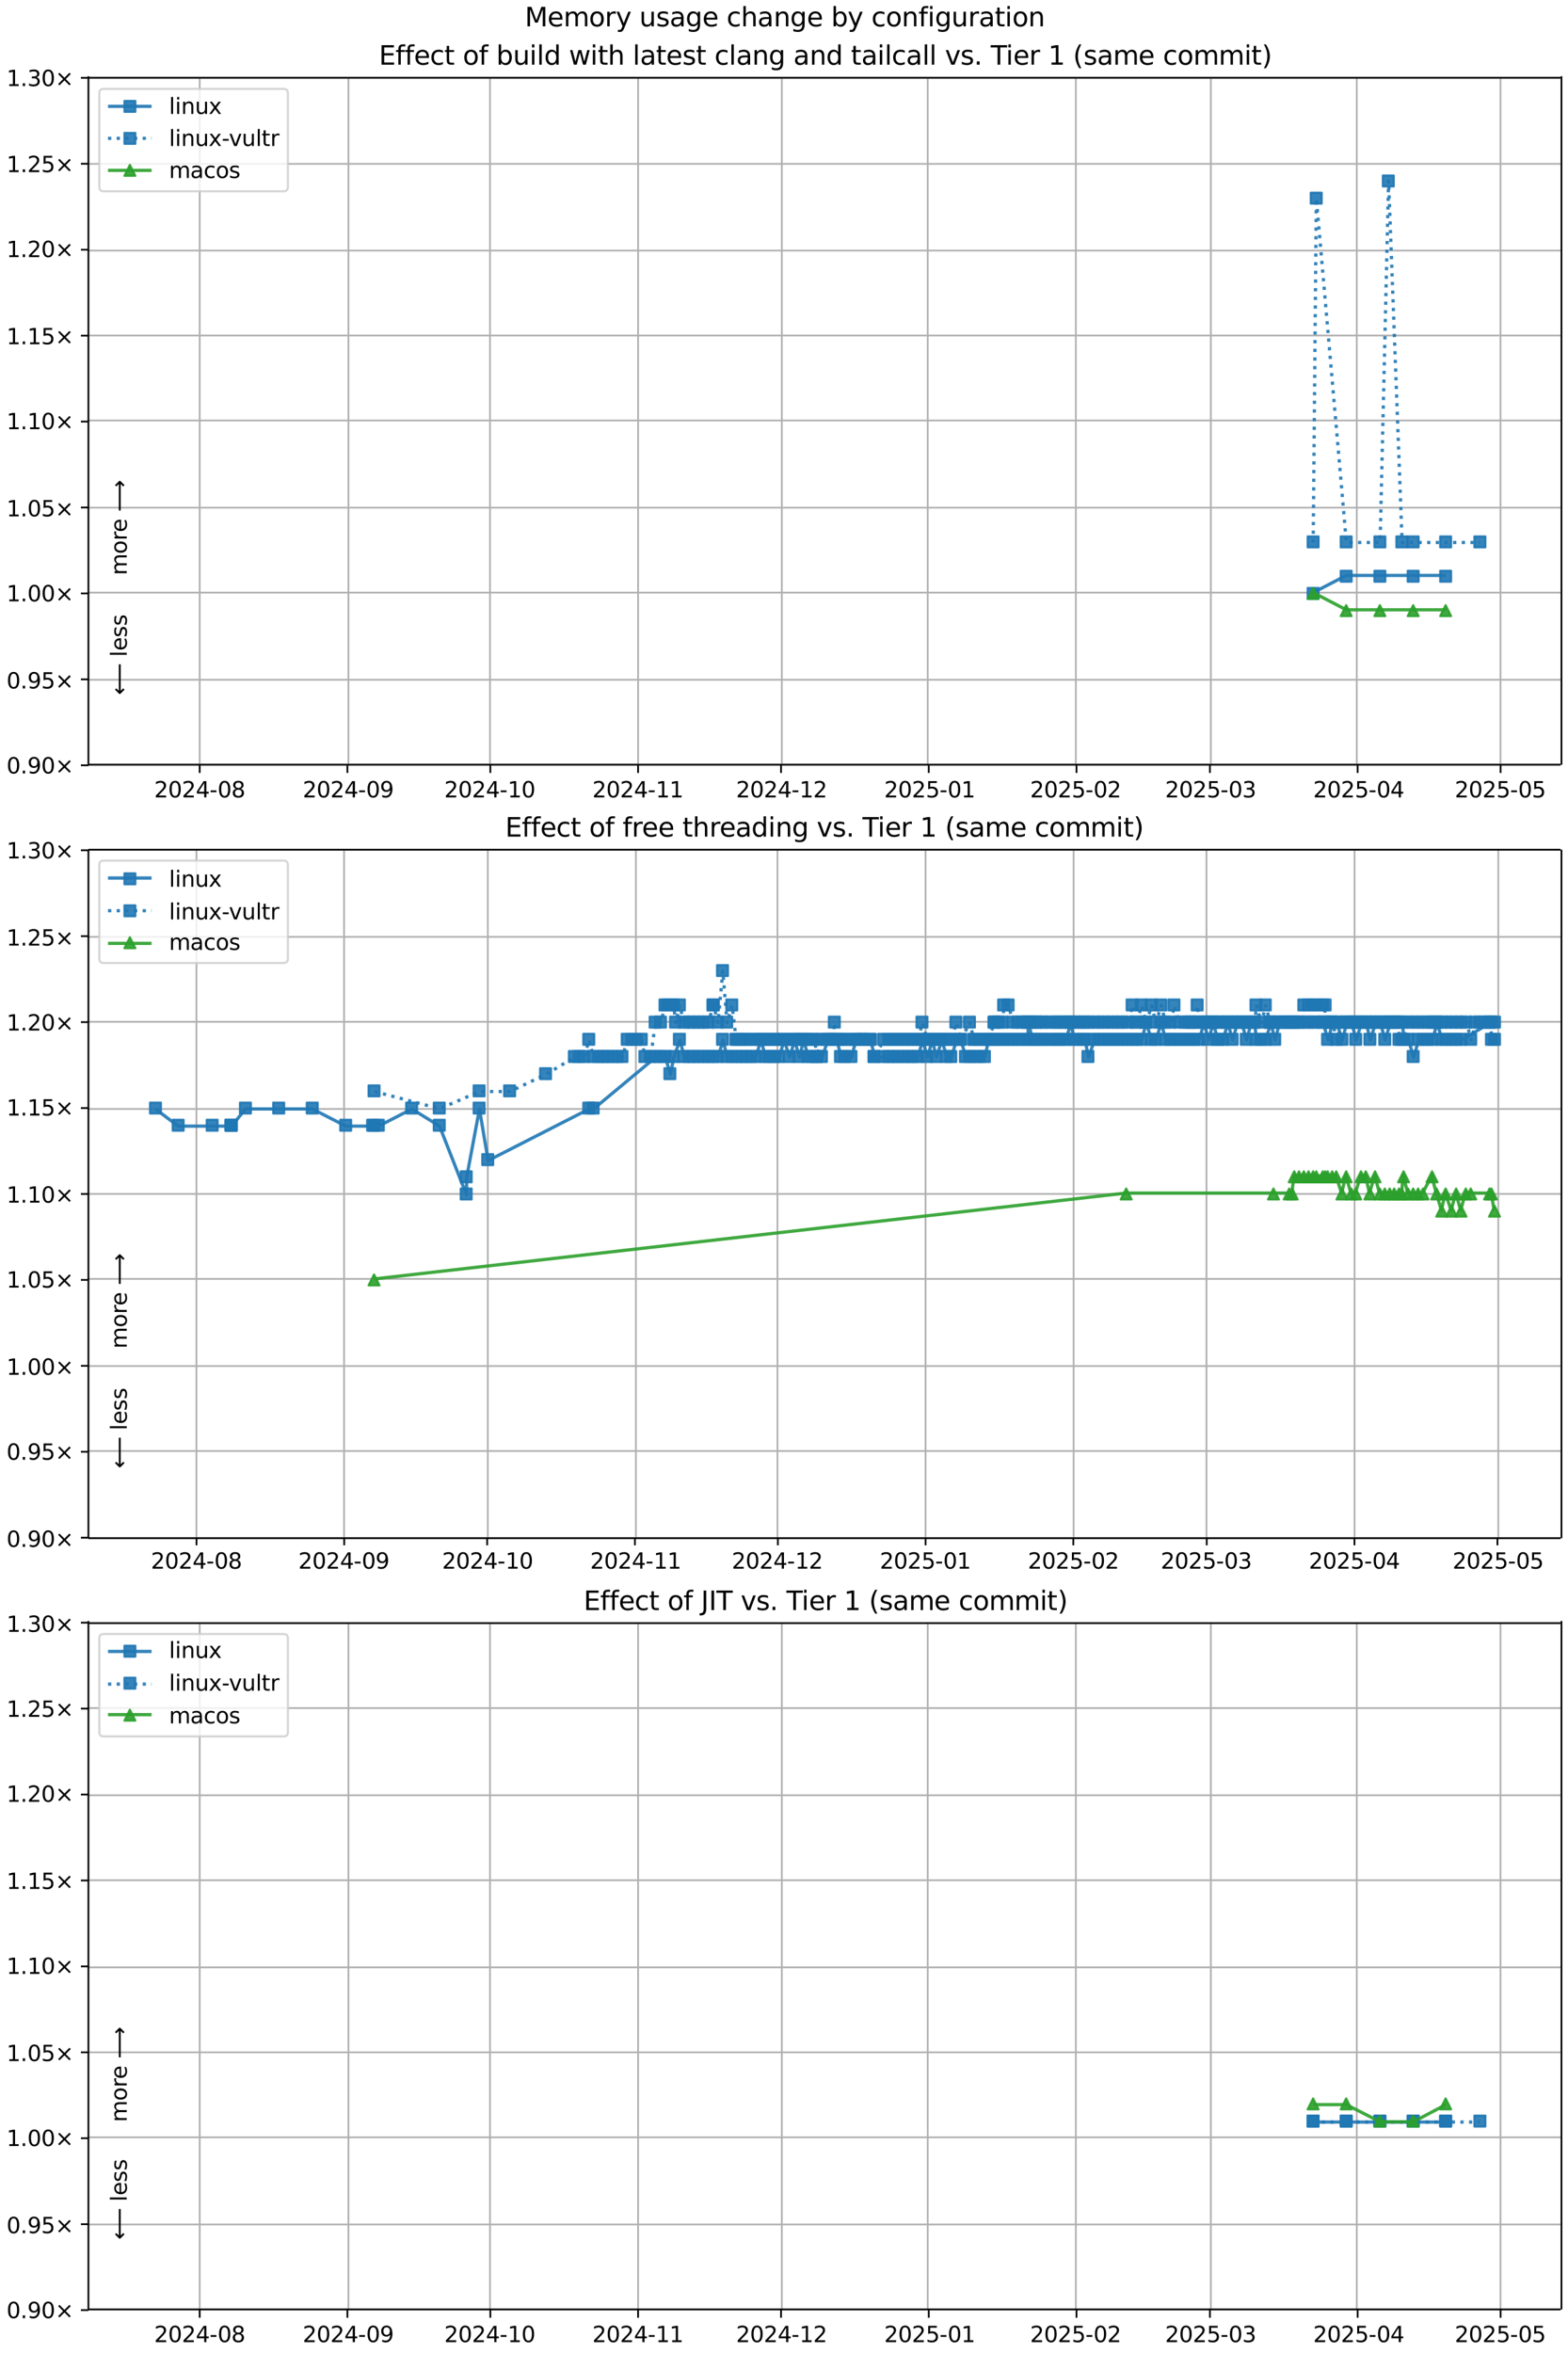 <?xml version="1.0" encoding="UTF-8"?>
<!DOCTYPE svg  PUBLIC '-//W3C//DTD SVG 1.1//EN'  'http://www.w3.org/Graphics/SVG/1.1/DTD/svg11.dtd'>
<svg width="720pt" height="1080pt" version="1.1" viewBox="0 0 720 1080" xmlns="http://www.w3.org/2000/svg" xmlns:xlink="http://www.w3.org/1999/xlink">
<defs>
<style type="text/css">*{stroke-linejoin: round; stroke-linecap: butt}</style>
</defs>
<path d="m0 1080h720v-1080h-720z" fill="#fff"/>
<path d="m40.6 351h676v-316h-676z" fill="#fff"/>
<path d="m91.7 351v-316" clip-path="url(#l)" fill="none" stroke="#b0b0b0" stroke-linecap="square" stroke-width=".8"/>
<defs>
<path id="g" d="m0 0v3.5" stroke="#000" stroke-width=".8"/>
</defs>
<use x="91.687" y="351.265" stroke="#000000" stroke-width=".8" xlink:href="#g"/>
<g transform="translate(70.8 366) scale(.1 -.1)">
<defs>
<path id="c" transform="scale(.016)" d="m1228 531h2203v-531h-2962v531q359 372 979 998 621 627 780 809 303 340 423 576 121 236 121 464 0 372-261 606-261 235-680 235-297 0-627-103-329-103-704-313v638q381 153 712 231 332 78 607 78 725 0 1156-363 431-362 431-968 0-288-108-546-107-257-392-607-78-91-497-524-418-433-1181-1211z"/>
<path id="b" transform="scale(.016)" d="m2034 4250q-487 0-733-480-245-479-245-1442 0-959 245-1439 246-480 733-480 491 0 736 480 246 480 246 1439 0 963-246 1442-245 480-736 480zm0 500q785 0 1199-621 414-620 414-1801 0-1178-414-1799-414-620-1199-620-784 0-1198 620-414 621-414 1799 0 1181 414 1801 414 621 1198 621z"/>
<path id="r" transform="scale(.016)" d="m2419 4116-1594-2491h1594v2491zm-166 550h794v-3041h666v-525h-666v-1100h-628v1100h-2106v609l1940 2957z"/>
<path id="f" transform="scale(.016)" d="m313 2009h1684v-512h-1684v512z"/>
<path id="al" transform="scale(.016)" d="m2034 2216q-450 0-708-241-257-241-257-662 0-422 257-663 258-241 708-241t709 242q260 243 260 662 0 421-258 662-257 241-711 241zm-631 268q-406 100-633 378-226 279-226 679 0 559 398 884 399 325 1092 325 697 0 1094-325t397-884q0-400-227-679-226-278-629-378 456-106 710-416 255-309 255-755 0-679-414-1042-414-362-1186-362-771 0-1186 362-414 363-414 1042 0 446 256 755 257 310 713 416zm-231 997q0-362 226-565 227-203 636-203 407 0 636 203 230 203 230 565 0 363-230 566-229 203-636 203-409 0-636-203-226-203-226-566z"/>
</defs>
<use xlink:href="#c"/>
<use transform="translate(63.6)" xlink:href="#b"/>
<use transform="translate(127)" xlink:href="#c"/>
<use transform="translate(191)" xlink:href="#r"/>
<use transform="translate(254)" xlink:href="#f"/>
<use transform="translate(291)" xlink:href="#b"/>
<use transform="translate(354)" xlink:href="#al"/>
</g>
<path d="m160 351v-316" clip-path="url(#l)" fill="none" stroke="#b0b0b0" stroke-linecap="square" stroke-width=".8"/>
<use x="159.519" y="351.265" stroke="#000000" stroke-width=".8" xlink:href="#g"/>
<g transform="translate(139 366) scale(.1 -.1)">
<defs>
<path id="ac" transform="scale(.016)" d="m703 97v575q238-113 481-172 244-59 479-59 625 0 954 420 330 420 377 1277-181-269-460-413-278-144-615-144-700 0-1108 423-408 424-408 1159 0 718 425 1152 425 435 1131 435 810 0 1236-621 427-620 427-1801 0-1103-524-1761-523-658-1407-658-238 0-482 47-243 47-506 141zm1256 1978q425 0 673 290 249 291 249 798 0 503-249 795-248 292-673 292t-673-292-248-795q0-507 248-798 248-290 673-290z"/>
</defs>
<use xlink:href="#c"/>
<use transform="translate(63.6)" xlink:href="#b"/>
<use transform="translate(127)" xlink:href="#c"/>
<use transform="translate(191)" xlink:href="#r"/>
<use transform="translate(254)" xlink:href="#f"/>
<use transform="translate(291)" xlink:href="#b"/>
<use transform="translate(354)" xlink:href="#ac"/>
</g>
<path d="m225 351v-316" clip-path="url(#l)" fill="none" stroke="#b0b0b0" stroke-linecap="square" stroke-width=".8"/>
<use x="225.164" y="351.265" stroke="#000000" stroke-width=".8" xlink:href="#g"/>
<g transform="translate(204 366) scale(.1 -.1)">
<defs>
<path id="e" transform="scale(.016)" d="m794 531h1031v3560l-1122-225v575l1116 225h631v-4135h1031v-531h-2687v531z"/>
</defs>
<use xlink:href="#c"/>
<use transform="translate(63.6)" xlink:href="#b"/>
<use transform="translate(127)" xlink:href="#c"/>
<use transform="translate(191)" xlink:href="#r"/>
<use transform="translate(254)" xlink:href="#f"/>
<use transform="translate(291)" xlink:href="#e"/>
<use transform="translate(354)" xlink:href="#b"/>
</g>
<path d="m293 351v-316" clip-path="url(#l)" fill="none" stroke="#b0b0b0" stroke-linecap="square" stroke-width=".8"/>
<use x="292.996" y="351.265" stroke="#000000" stroke-width=".8" xlink:href="#g"/>
<g transform="translate(272 366) scale(.1 -.1)">
<use xlink:href="#c"/>
<use transform="translate(63.6)" xlink:href="#b"/>
<use transform="translate(127)" xlink:href="#c"/>
<use transform="translate(191)" xlink:href="#r"/>
<use transform="translate(254)" xlink:href="#f"/>
<use transform="translate(291)" xlink:href="#e"/>
<use transform="translate(354)" xlink:href="#e"/>
</g>
<path d="m359 351v-316" clip-path="url(#l)" fill="none" stroke="#b0b0b0" stroke-linecap="square" stroke-width=".8"/>
<use x="358.64" y="351.265" stroke="#000000" stroke-width=".8" xlink:href="#g"/>
<g transform="translate(338 366) scale(.1 -.1)">
<use xlink:href="#c"/>
<use transform="translate(63.6)" xlink:href="#b"/>
<use transform="translate(127)" xlink:href="#c"/>
<use transform="translate(191)" xlink:href="#r"/>
<use transform="translate(254)" xlink:href="#f"/>
<use transform="translate(291)" xlink:href="#e"/>
<use transform="translate(354)" xlink:href="#c"/>
</g>
<path d="m426 351v-316" clip-path="url(#l)" fill="none" stroke="#b0b0b0" stroke-linecap="square" stroke-width=".8"/>
<use x="426.473" y="351.265" stroke="#000000" stroke-width=".8" xlink:href="#g"/>
<g transform="translate(406 366) scale(.1 -.1)">
<defs>
<path id="h" transform="scale(.016)" d="m691 4666h2478v-532h-1900v-1143q137 47 274 70 138 23 276 23 781 0 1237-428 457-428 457-1159 0-753-469-1171-469-417-1322-417-294 0-599 50-304 50-629 150v635q281-153 581-228t634-75q541 0 856 284 316 284 316 772 0 487-316 771-315 285-856 285-253 0-505-56-251-56-513-175v2344z"/>
</defs>
<use xlink:href="#c"/>
<use transform="translate(63.6)" xlink:href="#b"/>
<use transform="translate(127)" xlink:href="#c"/>
<use transform="translate(191)" xlink:href="#h"/>
<use transform="translate(254)" xlink:href="#f"/>
<use transform="translate(291)" xlink:href="#b"/>
<use transform="translate(354)" xlink:href="#e"/>
</g>
<path d="m494 351v-316" clip-path="url(#l)" fill="none" stroke="#b0b0b0" stroke-linecap="square" stroke-width=".8"/>
<use x="494.305" y="351.265" stroke="#000000" stroke-width=".8" xlink:href="#g"/>
<g transform="translate(473 366) scale(.1 -.1)">
<use xlink:href="#c"/>
<use transform="translate(63.6)" xlink:href="#b"/>
<use transform="translate(127)" xlink:href="#c"/>
<use transform="translate(191)" xlink:href="#h"/>
<use transform="translate(254)" xlink:href="#f"/>
<use transform="translate(291)" xlink:href="#b"/>
<use transform="translate(354)" xlink:href="#c"/>
</g>
<path d="m556 351v-316" clip-path="url(#l)" fill="none" stroke="#b0b0b0" stroke-linecap="square" stroke-width=".8"/>
<use x="555.573" y="351.265" stroke="#000000" stroke-width=".8" xlink:href="#g"/>
<g transform="translate(535 366) scale(.1 -.1)">
<defs>
<path id="af" transform="scale(.016)" d="m2597 2516q453-97 707-404 255-306 255-756 0-690-475-1069-475-378-1350-378-293 0-604 58t-642 174v609q262-153 574-231 313-78 654-78 593 0 904 234t311 681q0 413-289 645-289 233-804 233h-544v519h569q465 0 712 186t247 536q0 359-255 551-254 193-729 193-260 0-557-57-297-56-653-174v562q360 100 674 150t592 50q719 0 1137-327 419-326 419-882 0-388-222-655t-631-370z"/>
</defs>
<use xlink:href="#c"/>
<use transform="translate(63.6)" xlink:href="#b"/>
<use transform="translate(127)" xlink:href="#c"/>
<use transform="translate(191)" xlink:href="#h"/>
<use transform="translate(254)" xlink:href="#f"/>
<use transform="translate(291)" xlink:href="#b"/>
<use transform="translate(354)" xlink:href="#af"/>
</g>
<path d="m623 351v-316" clip-path="url(#l)" fill="none" stroke="#b0b0b0" stroke-linecap="square" stroke-width=".8"/>
<use x="623.405" y="351.265" stroke="#000000" stroke-width=".8" xlink:href="#g"/>
<g transform="translate(603 366) scale(.1 -.1)">
<use xlink:href="#c"/>
<use transform="translate(63.6)" xlink:href="#b"/>
<use transform="translate(127)" xlink:href="#c"/>
<use transform="translate(191)" xlink:href="#h"/>
<use transform="translate(254)" xlink:href="#f"/>
<use transform="translate(291)" xlink:href="#b"/>
<use transform="translate(354)" xlink:href="#r"/>
</g>
<path d="m689 351v-316" clip-path="url(#l)" fill="none" stroke="#b0b0b0" stroke-linecap="square" stroke-width=".8"/>
<use x="689.049" y="351.265" stroke="#000000" stroke-width=".8" xlink:href="#g"/>
<g transform="translate(668 366) scale(.1 -.1)">
<use xlink:href="#c"/>
<use transform="translate(63.6)" xlink:href="#b"/>
<use transform="translate(127)" xlink:href="#c"/>
<use transform="translate(191)" xlink:href="#h"/>
<use transform="translate(254)" xlink:href="#f"/>
<use transform="translate(291)" xlink:href="#b"/>
<use transform="translate(354)" xlink:href="#h"/>
</g>
<path d="m40.6 351h676" clip-path="url(#l)" fill="none" stroke="#b0b0b0" stroke-linecap="square" stroke-width=".8"/>
<defs>
<path id="m" d="m0 0h-3.5" stroke="#000" stroke-width=".8"/>
</defs>
<use x="40.646" y="351.265" stroke="#000000" stroke-width=".8" xlink:href="#m"/>
<g transform="translate(3 355) scale(.1 -.1)">
<defs>
<path id="i" transform="scale(.016)" d="m684 794h660v-794h-660v794z"/>
<path id="n" transform="scale(.016)" d="m4488 3438-1429-1435 1429-1428-372-378-1435 1434-1434-1434-369 378 1425 1428-1425 1435 369 378 1434-1435 1435 1435 372-378z"/>
</defs>
<use xlink:href="#b"/>
<use transform="translate(63.6)" xlink:href="#i"/>
<use transform="translate(95.4)" xlink:href="#ac"/>
<use transform="translate(159)" xlink:href="#b"/>
<use transform="translate(223)" xlink:href="#n"/>
</g>
<path d="m40.6 312h676" clip-path="url(#l)" fill="none" stroke="#b0b0b0" stroke-linecap="square" stroke-width=".8"/>
<use x="40.646" y="311.823" stroke="#000000" stroke-width=".8" xlink:href="#m"/>
<g transform="translate(3 316) scale(.1 -.1)">
<use xlink:href="#b"/>
<use transform="translate(63.6)" xlink:href="#i"/>
<use transform="translate(95.4)" xlink:href="#ac"/>
<use transform="translate(159)" xlink:href="#h"/>
<use transform="translate(223)" xlink:href="#n"/>
</g>
<path d="m40.6 272h676" clip-path="url(#l)" fill="none" stroke="#b0b0b0" stroke-linecap="square" stroke-width=".8"/>
<use x="40.646" y="272.382" stroke="#000000" stroke-width=".8" xlink:href="#m"/>
<g transform="translate(3 276) scale(.1 -.1)">
<use xlink:href="#e"/>
<use transform="translate(63.6)" xlink:href="#i"/>
<use transform="translate(95.4)" xlink:href="#b"/>
<use transform="translate(159)" xlink:href="#b"/>
<use transform="translate(223)" xlink:href="#n"/>
</g>
<path d="m40.6 233h676" clip-path="url(#l)" fill="none" stroke="#b0b0b0" stroke-linecap="square" stroke-width=".8"/>
<use x="40.646" y="232.94" stroke="#000000" stroke-width=".8" xlink:href="#m"/>
<g transform="translate(3 237) scale(.1 -.1)">
<use xlink:href="#e"/>
<use transform="translate(63.6)" xlink:href="#i"/>
<use transform="translate(95.4)" xlink:href="#b"/>
<use transform="translate(159)" xlink:href="#h"/>
<use transform="translate(223)" xlink:href="#n"/>
</g>
<path d="m40.6 193h676" clip-path="url(#l)" fill="none" stroke="#b0b0b0" stroke-linecap="square" stroke-width=".8"/>
<use x="40.646" y="193.499" stroke="#000000" stroke-width=".8" xlink:href="#m"/>
<g transform="translate(3 197) scale(.1 -.1)">
<use xlink:href="#e"/>
<use transform="translate(63.6)" xlink:href="#i"/>
<use transform="translate(95.4)" xlink:href="#e"/>
<use transform="translate(159)" xlink:href="#b"/>
<use transform="translate(223)" xlink:href="#n"/>
</g>
<path d="m40.6 154h676" clip-path="url(#l)" fill="none" stroke="#b0b0b0" stroke-linecap="square" stroke-width=".8"/>
<use x="40.646" y="154.057" stroke="#000000" stroke-width=".8" xlink:href="#m"/>
<g transform="translate(3 158) scale(.1 -.1)">
<use xlink:href="#e"/>
<use transform="translate(63.6)" xlink:href="#i"/>
<use transform="translate(95.4)" xlink:href="#e"/>
<use transform="translate(159)" xlink:href="#h"/>
<use transform="translate(223)" xlink:href="#n"/>
</g>
<path d="m40.6 115h676" clip-path="url(#l)" fill="none" stroke="#b0b0b0" stroke-linecap="square" stroke-width=".8"/>
<use x="40.646" y="114.616" stroke="#000000" stroke-width=".8" xlink:href="#m"/>
<g transform="translate(3 118) scale(.1 -.1)">
<use xlink:href="#e"/>
<use transform="translate(63.6)" xlink:href="#i"/>
<use transform="translate(95.4)" xlink:href="#c"/>
<use transform="translate(159)" xlink:href="#b"/>
<use transform="translate(223)" xlink:href="#n"/>
</g>
<path d="m40.6 75.2h676" clip-path="url(#l)" fill="none" stroke="#b0b0b0" stroke-linecap="square" stroke-width=".8"/>
<use x="40.646" y="75.174" stroke="#000000" stroke-width=".8" xlink:href="#m"/>
<g transform="translate(3 79) scale(.1 -.1)">
<use xlink:href="#e"/>
<use transform="translate(63.6)" xlink:href="#i"/>
<use transform="translate(95.4)" xlink:href="#c"/>
<use transform="translate(159)" xlink:href="#h"/>
<use transform="translate(223)" xlink:href="#n"/>
</g>
<path d="m40.6 35.7h676" clip-path="url(#l)" fill="none" stroke="#b0b0b0" stroke-linecap="square" stroke-width=".8"/>
<use x="40.646" y="35.733" stroke="#000000" stroke-width=".8" xlink:href="#m"/>
<g transform="translate(3 39.5) scale(.1 -.1)">
<use xlink:href="#e"/>
<use transform="translate(63.6)" xlink:href="#i"/>
<use transform="translate(95.4)" xlink:href="#af"/>
<use transform="translate(159)" xlink:href="#b"/>
<use transform="translate(223)" xlink:href="#n"/>
</g>
<path d="m603 272 15.2-7.89h15.5 15.3 14.9" clip-path="url(#l)" fill="none" stroke="#1f77b4" stroke-linecap="square" stroke-opacity=".9" stroke-width="1.5"/>
<defs>
<path id="a" d="m-2.5 2.5h5v-5h-5z" stroke="#1f77b4" stroke-opacity=".9"/>
</defs>
<g clip-path="url(#l)" fill="#1f77b4" fill-opacity=".9" stroke="#1f77b4" stroke-opacity=".9">
<use x="602.96" y="272.382" xlink:href="#a"/>
<use x="618.141" y="264.493" xlink:href="#a"/>
<use x="633.611" y="264.493" xlink:href="#a"/>
<use x="648.896" y="264.493" xlink:href="#a"/>
<use x="663.812" y="264.493" xlink:href="#a"/>
</g>
<g stroke="#1f77b4" stroke-opacity=".9">
<path d="m603 249 1.43-158 13.8 158h15.5l3.88-166 6.22 166h5.19 14.9 15.7" clip-path="url(#l)" fill="none" stroke-dasharray="1.5,2.475" stroke-width="1.5"/>
<g clip-path="url(#l)" fill="#1f77b4" fill-opacity=".9">
<use x="602.96" y="248.717" xlink:href="#a"/>
<use x="604.39" y="90.951" xlink:href="#a"/>
<use x="618.141" y="248.717" xlink:href="#a"/>
<use x="633.611" y="248.717" xlink:href="#a"/>
<use x="637.488" y="83.062" xlink:href="#a"/>
<use x="643.709" y="248.717" xlink:href="#a"/>
<use x="648.896" y="248.717" xlink:href="#a"/>
<use x="663.812" y="248.717" xlink:href="#a"/>
<use x="679.542" y="248.717" xlink:href="#a"/>
</g>
</g>
<path d="m603 272 15.2 7.89h15.5 15.3 14.9" clip-path="url(#l)" fill="none" stroke="#2ca02c" stroke-linecap="square" stroke-opacity=".9" stroke-width="1.5"/>
<defs>
<path id="d" d="m0-2.5-2.5 5h5z" stroke="#2ca02c" stroke-opacity=".9"/>
</defs>
<g clip-path="url(#l)" fill="#2ca02c" fill-opacity=".9" stroke="#2ca02c" stroke-opacity=".9">
<use x="602.96" y="272.382" xlink:href="#d"/>
<use x="618.141" y="280.27" xlink:href="#d"/>
<use x="633.611" y="280.27" xlink:href="#d"/>
<use x="648.896" y="280.27" xlink:href="#d"/>
<use x="663.812" y="280.27" xlink:href="#d"/>
</g>
<path d="m40.6 351v-316" fill="none" stroke="#000" stroke-linecap="square" stroke-width=".8"/>
<path d="m717 351v-316" fill="none" stroke="#000" stroke-linecap="square" stroke-width=".8"/>
<path d="m40.6 351h676" fill="none" stroke="#000" stroke-linecap="square" stroke-width=".8"/>
<path d="m40.6 35.7h676" fill="none" stroke="#000" stroke-linecap="square" stroke-width=".8"/>
<g clip-path="url(#l)">
<g transform="translate(58.2 264) rotate(-90) scale(.1 -.1)">
<defs>
<path id="t" transform="scale(.016)" d="m3328 2828q216 388 516 572t706 184q547 0 844-383 297-382 297-1088v-2113h-578v2094q0 503-179 746-178 244-543 244-447 0-707-297-259-296-259-809v-1978h-578v2094q0 506-178 748t-550 242q-441 0-701-298-259-298-259-808v-1978h-578v3500h578v-544q197 322 472 475t653 153q382 0 649-194 267-193 395-562z"/>
<path id="v" transform="scale(.016)" d="m1959 3097q-462 0-731-361t-269-989 267-989q268-361 733-361 460 0 728 362 269 363 269 988 0 622-269 986-268 364-728 364zm0 487q750 0 1178-488 429-487 429-1349 0-859-429-1349-428-489-1178-489-753 0-1180 489-426 490-426 1349 0 862 426 1349 427 488 1180 488z"/>
<path id="x" transform="scale(.016)" d="m2631 2963q-97 56-211 82-114 27-251 27-488 0-749-317t-261-911v-1844h-578v3500h578v-544q182 319 472 473 291 155 707 155 59 0 131-8 72-7 159-23l3-590z"/>
<path id="o" transform="scale(.016)" d="m3597 1894v-281h-2644q38-594 358-905t892-311q331 0 642 81t618 244v-544q-310-131-635-200t-659-69q-838 0-1327 487-489 488-489 1320 0 859 464 1363 464 505 1252 505 706 0 1117-455 411-454 411-1235zm-575 169q-6 471-264 752-258 282-683 282-481 0-770-272t-333-766l2050 4z"/>
<path id="ao" transform="scale(.016)" d="m8863 2147v-281l-1229-1228-375 375 729 728h-7622v531h7622l-729 728 375 375 1229-1228z"/>
</defs>
<use xlink:href="#t"/>
<use transform="translate(97.4)" xlink:href="#v"/>
<use transform="translate(159)" xlink:href="#x"/>
<use transform="translate(197)" xlink:href="#o"/>
<use transform="translate(259)" xlink:href="#DejaVuSans-20"/>
<use transform="translate(291)" xlink:href="#ao"/>
</g>
</g>
<g clip-path="url(#l)">
<g transform="translate(58.2 319) rotate(-90) scale(.1 -.1)">
<defs>
<path id="ap" transform="scale(.016)" d="m313 1866v281l1228 1228 375-375-728-728h7621v-531h-7621l728-728-375-375-1228 1228z"/>
<path id="p" transform="scale(.016)" d="m603 4863h575v-4863h-575v4863z"/>
<path id="s" transform="scale(.016)" d="m2834 3397v-544q-243 125-506 187-262 63-544 63-428 0-642-131t-214-394q0-200 153-314t616-217l197-44q612-131 870-370t258-667q0-488-386-773-386-284-1061-284-281 0-586 55t-642 164v594q319-166 628-249 309-82 613-82 406 0 624 139 219 139 219 392 0 234-158 359-157 125-692 241l-200 47q-534 112-772 345-237 233-237 639 0 494 350 762 350 269 994 269 318 0 599-47 282-46 519-140z"/>
</defs>
<use xlink:href="#ap"/>
<use transform="translate(143)" xlink:href="#DejaVuSans-20"/>
<use transform="translate(175)" xlink:href="#p"/>
<use transform="translate(203)" xlink:href="#o"/>
<use transform="translate(264)" xlink:href="#s"/>
<use transform="translate(317)" xlink:href="#s"/>
</g>
</g>
<g transform="translate(174 29.7) scale(.12 -.12)">
<defs>
<path id="ak" transform="scale(.016)" d="m628 4666h2950v-532h-2319v-1381h2222v-531h-2222v-1691h2375v-531h-3006v4666z"/>
<path id="ab" transform="scale(.016)" d="m2375 4863v-479h-550q-309 0-430-125-120-125-120-450v-309h947v-447h-947v-3053h-578v3053h-550v447h550v244q0 584 272 851 272 268 862 268h544z"/>
<path id="y" transform="scale(.016)" d="m3122 3366v-538q-244 135-489 202t-495 67q-560 0-870-355-309-354-309-995t309-996q310-354 870-354 250 0 495 67t489 202v-532q-241-112-499-168-257-57-548-57-791 0-1257 497-465 497-465 1341 0 856 470 1346 471 491 1290 491 265 0 518-55 253-54 491-163z"/>
<path id="u" transform="scale(.016)" d="m1172 4494v-994h1184v-447h-1184v-1900q0-428 117-550t477-122h590v-481h-590q-666 0-919 248-253 249-253 905v1900h-422v447h422v994h578z"/>
<path id="ar" transform="scale(.016)" d="m3116 1747q0 634-261 995t-717 361q-457 0-718-361t-261-995 261-995 718-361q456 0 717 361t261 995zm-1957 1222q182 312 458 463 277 152 661 152 638 0 1036-506 399-506 399-1331t-399-1332q-398-506-1036-506-384 0-661 152-276 152-458 464v-525h-578v4863h578v-1894z"/>
<path id="z" transform="scale(.016)" d="m544 1381v2119h575v-2097q0-497 193-746 194-248 582-248 465 0 735 297 271 297 271 810v1984h575v-3500h-575v538q-209-319-486-474-276-155-642-155-603 0-916 375-312 375-312 1097zm1447 2203z"/>
<path id="q" transform="scale(.016)" d="m603 3500h575v-3500h-575v3500zm0 1363h575v-729h-575v729z"/>
<path id="aj" transform="scale(.016)" d="m2906 2969v1894h575v-4863h-575v525q-181-312-458-464-276-152-664-152-634 0-1033 506-398 507-398 1332t398 1331q399 506 1033 506 388 0 664-152 277-151 458-463zm-1959-1222q0-634 261-995t717-361 718 361q263 361 263 995t-263 995q-262 361-718 361t-717-361-261-995z"/>
<path id="as" transform="scale(.016)" d="m269 3500h575l719-2731 715 2731h678l719-2731 716 2731h575l-916-3500h-678l-753 2869-756-2869h-679l-915 3500z"/>
<path id="ai" transform="scale(.016)" d="m3513 2113v-2113h-575v2094q0 497-194 743-194 247-581 247-466 0-735-297-269-296-269-809v-1978h-578v4863h578v-1907q207 316 486 472 280 156 646 156 603 0 912-373 310-373 310-1098z"/>
<path id="w" transform="scale(.016)" d="m2194 1759q-697 0-966-159t-269-544q0-306 202-486 202-179 548-179 479 0 768 339t289 901v128h-572zm1147 238v-2e3h-575v531q-197-318-491-470t-719-152q-537 0-855 302-317 302-317 808 0 590 395 890 396 300 1180 300h807v57q0 397-261 614t-733 217q-300 0-585-72-284-72-546-216v532q315 122 612 182 297 61 578 61 760 0 1135-394 375-393 375-1193z"/>
<path id="aa" transform="scale(.016)" d="m3513 2113v-2113h-575v2094q0 497-194 743-194 247-581 247-466 0-735-297-269-296-269-809v-1978h-578v3500h578v-544q207 316 486 472 280 156 646 156 603 0 912-373 310-373 310-1098z"/>
<path id="ag" transform="scale(.016)" d="m2906 1791q0 625-258 968-257 344-723 344-462 0-720-344-258-343-258-968 0-622 258-966t720-344q466 0 723 344 258 344 258 966zm575-1357q0-893-397-1329-396-436-1215-436-303 0-572 45t-522 139v559q253-137 500-202 247-66 503-66 566 0 847 295t281 892v285q-178-310-456-463t-666-153q-643 0-1037 490-394 491-394 1301 0 812 394 1302 394 491 1037 491 388 0 666-153t456-462v531h575v-3066z"/>
<path id="ae" transform="scale(.016)" d="m191 3500h609l1094-2937 1094 2937h609l-1313-3500h-781l-1312 3500z"/>
<path id="ah" transform="scale(.016)" d="m-19 4666h3947v-532h-1656v-4134h-634v4134h-1657v532z"/>
<path id="an" transform="scale(.016)" d="m1984 4856q-418-718-622-1422-203-703-203-1425 0-721 205-1429t620-1424h-500q-468 735-701 1444t-233 1409q0 697 231 1403 232 707 703 1444h500z"/>
<path id="am" transform="scale(.016)" d="m513 4856h500q468-737 701-1444 233-706 233-1403 0-700-233-1409t-701-1444h-500q415 716 620 1424t205 1429q0 722-205 1425-205 704-620 1422z"/>
</defs>
<use xlink:href="#ak"/>
<use transform="translate(63.2)" xlink:href="#ab"/>
<use transform="translate(98.4)" xlink:href="#ab"/>
<use transform="translate(134)" xlink:href="#o"/>
<use transform="translate(195)" xlink:href="#y"/>
<use transform="translate(250)" xlink:href="#u"/>
<use transform="translate(289)" xlink:href="#DejaVuSans-20"/>
<use transform="translate(321)" xlink:href="#v"/>
<use transform="translate(382)" xlink:href="#ab"/>
<use transform="translate(417)" xlink:href="#DejaVuSans-20"/>
<use transform="translate(449)" xlink:href="#ar"/>
<use transform="translate(513)" xlink:href="#z"/>
<use transform="translate(576)" xlink:href="#q"/>
<use transform="translate(604)" xlink:href="#p"/>
<use transform="translate(632)" xlink:href="#aj"/>
<use transform="translate(695)" xlink:href="#DejaVuSans-20"/>
<use transform="translate(727)" xlink:href="#as"/>
<use transform="translate(809)" xlink:href="#q"/>
<use transform="translate(837)" xlink:href="#u"/>
<use transform="translate(876)" xlink:href="#ai"/>
<use transform="translate(939)" xlink:href="#DejaVuSans-20"/>
<use transform="translate(971)" xlink:href="#p"/>
<use transform="translate(999)" xlink:href="#w"/>
<use transform="translate(1060)" xlink:href="#u"/>
<use transform="translate(1099)" xlink:href="#o"/>
<use transform="translate(1161)" xlink:href="#s"/>
<use transform="translate(1213)" xlink:href="#u"/>
<use transform="translate(1252)" xlink:href="#DejaVuSans-20"/>
<use transform="translate(1284)" xlink:href="#y"/>
<use transform="translate(1339)" xlink:href="#p"/>
<use transform="translate(1367)" xlink:href="#w"/>
<use transform="translate(1428)" xlink:href="#aa"/>
<use transform="translate(1491)" xlink:href="#ag"/>
<use transform="translate(1555)" xlink:href="#DejaVuSans-20"/>
<use transform="translate(1586)" xlink:href="#w"/>
<use transform="translate(1648)" xlink:href="#aa"/>
<use transform="translate(1711)" xlink:href="#aj"/>
<use transform="translate(1775)" xlink:href="#DejaVuSans-20"/>
<use transform="translate(1806)" xlink:href="#u"/>
<use transform="translate(1846)" xlink:href="#w"/>
<use transform="translate(1907)" xlink:href="#q"/>
<use transform="translate(1935)" xlink:href="#p"/>
<use transform="translate(1962)" xlink:href="#y"/>
<use transform="translate(2017)" xlink:href="#w"/>
<use transform="translate(2079)" xlink:href="#p"/>
<use transform="translate(2106)" xlink:href="#p"/>
<use transform="translate(2134)" xlink:href="#DejaVuSans-20"/>
<use transform="translate(2166)" xlink:href="#ae"/>
<use transform="translate(2225)" xlink:href="#s"/>
<use transform="translate(2277)" xlink:href="#i"/>
<use transform="translate(2309)" xlink:href="#DejaVuSans-20"/>
<use transform="translate(2341)" xlink:href="#ah"/>
<use transform="translate(2399)" xlink:href="#q"/>
<use transform="translate(2427)" xlink:href="#o"/>
<use transform="translate(2488)" xlink:href="#x"/>
<use transform="translate(2529)" xlink:href="#DejaVuSans-20"/>
<use transform="translate(2561)" xlink:href="#e"/>
<use transform="translate(2625)" xlink:href="#DejaVuSans-20"/>
<use transform="translate(2656)" xlink:href="#an"/>
<use transform="translate(2696)" xlink:href="#s"/>
<use transform="translate(2748)" xlink:href="#w"/>
<use transform="translate(2809)" xlink:href="#t"/>
<use transform="translate(2906)" xlink:href="#o"/>
<use transform="translate(2968)" xlink:href="#DejaVuSans-20"/>
<use transform="translate(3e3)" xlink:href="#y"/>
<use transform="translate(3055)" xlink:href="#v"/>
<use transform="translate(3116)" xlink:href="#t"/>
<use transform="translate(3213)" xlink:href="#t"/>
<use transform="translate(3311)" xlink:href="#q"/>
<use transform="translate(3338)" xlink:href="#u"/>
<use transform="translate(3378)" xlink:href="#am"/>
</g>
<path d="m47.6 87.8h82.6q2 0 2-2v-43q0-2-2-2h-82.6q-2 0-2 2v43q0 2 2 2z" fill="#fff" opacity=".8" stroke="#ccc"/>
<path d="m49.6 48.8h10 10" fill="none" stroke="#1f77b4" stroke-linecap="square" stroke-opacity=".9" stroke-width="1.5"/>
<use x="59.646" y="48.831" fill="#1f77b4" fill-opacity=".9" stroke="#1f77b4" stroke-opacity=".9" xlink:href="#a"/>
<g transform="translate(77.6 52.3) scale(.1 -.1)">
<defs>
<path id="ad" transform="scale(.016)" d="m3513 3500-1266-1703 1331-1797h-678l-1019 1375-1018-1375h-679l1360 1831-1244 1669h678l928-1247 928 1247h679z"/>
</defs>
<use xlink:href="#p"/>
<use transform="translate(27.8)" xlink:href="#q"/>
<use transform="translate(55.6)" xlink:href="#aa"/>
<use transform="translate(119)" xlink:href="#z"/>
<use transform="translate(182)" xlink:href="#ad"/>
</g>
<path d="m49.6 63.5h10 10" fill="none" stroke="#1f77b4" stroke-dasharray="1.5,2.475" stroke-opacity=".9" stroke-width="1.5"/>
<use x="59.646" y="63.509" fill="#1f77b4" fill-opacity=".9" stroke="#1f77b4" stroke-opacity=".9" xlink:href="#a"/>
<g transform="translate(77.6 67) scale(.1 -.1)">
<use xlink:href="#p"/>
<use transform="translate(27.8)" xlink:href="#q"/>
<use transform="translate(55.6)" xlink:href="#aa"/>
<use transform="translate(119)" xlink:href="#z"/>
<use transform="translate(182)" xlink:href="#ad"/>
<use transform="translate(242)" xlink:href="#f"/>
<use transform="translate(275)" xlink:href="#ae"/>
<use transform="translate(334)" xlink:href="#z"/>
<use transform="translate(398)" xlink:href="#p"/>
<use transform="translate(425)" xlink:href="#u"/>
<use transform="translate(465)" xlink:href="#x"/>
</g>
<path d="m49.6 78.2h10 10" fill="none" stroke="#2ca02c" stroke-linecap="square" stroke-opacity=".9" stroke-width="1.5"/>
<use x="59.646" y="78.187" fill="#2ca02c" fill-opacity=".9" stroke="#2ca02c" stroke-opacity=".9" xlink:href="#d"/>
<g transform="translate(77.6 81.7) scale(.1 -.1)">
<use xlink:href="#t"/>
<use transform="translate(97.4)" xlink:href="#w"/>
<use transform="translate(159)" xlink:href="#y"/>
<use transform="translate(214)" xlink:href="#v"/>
<use transform="translate(275)" xlink:href="#s"/>
</g>
<path d="m40.6 706h676v-316h-676z" fill="#fff"/>
<path d="m90.2 706v-316" clip-path="url(#j)" fill="none" stroke="#b0b0b0" stroke-linecap="square" stroke-width=".8"/>
<use x="90.228" y="705.793" stroke="#000000" stroke-width=".8" xlink:href="#g"/>
<g transform="translate(69.3 720) scale(.1 -.1)">
<use xlink:href="#c"/>
<use transform="translate(63.6)" xlink:href="#b"/>
<use transform="translate(127)" xlink:href="#c"/>
<use transform="translate(191)" xlink:href="#r"/>
<use transform="translate(254)" xlink:href="#f"/>
<use transform="translate(291)" xlink:href="#b"/>
<use transform="translate(354)" xlink:href="#al"/>
</g>
<path d="m158 706v-316" clip-path="url(#j)" fill="none" stroke="#b0b0b0" stroke-linecap="square" stroke-width=".8"/>
<use x="158.06" y="705.793" stroke="#000000" stroke-width=".8" xlink:href="#g"/>
<g transform="translate(137 720) scale(.1 -.1)">
<use xlink:href="#c"/>
<use transform="translate(63.6)" xlink:href="#b"/>
<use transform="translate(127)" xlink:href="#c"/>
<use transform="translate(191)" xlink:href="#r"/>
<use transform="translate(254)" xlink:href="#f"/>
<use transform="translate(291)" xlink:href="#b"/>
<use transform="translate(354)" xlink:href="#ac"/>
</g>
<path d="m224 706v-316" clip-path="url(#j)" fill="none" stroke="#b0b0b0" stroke-linecap="square" stroke-width=".8"/>
<use x="223.705" y="705.793" stroke="#000000" stroke-width=".8" xlink:href="#g"/>
<g transform="translate(203 720) scale(.1 -.1)">
<use xlink:href="#c"/>
<use transform="translate(63.6)" xlink:href="#b"/>
<use transform="translate(127)" xlink:href="#c"/>
<use transform="translate(191)" xlink:href="#r"/>
<use transform="translate(254)" xlink:href="#f"/>
<use transform="translate(291)" xlink:href="#e"/>
<use transform="translate(354)" xlink:href="#b"/>
</g>
<path d="m292 706v-316" clip-path="url(#j)" fill="none" stroke="#b0b0b0" stroke-linecap="square" stroke-width=".8"/>
<use x="291.537" y="705.793" stroke="#000000" stroke-width=".8" xlink:href="#g"/>
<g transform="translate(271 720) scale(.1 -.1)">
<use xlink:href="#c"/>
<use transform="translate(63.6)" xlink:href="#b"/>
<use transform="translate(127)" xlink:href="#c"/>
<use transform="translate(191)" xlink:href="#r"/>
<use transform="translate(254)" xlink:href="#f"/>
<use transform="translate(291)" xlink:href="#e"/>
<use transform="translate(354)" xlink:href="#e"/>
</g>
<path d="m357 706v-316" clip-path="url(#j)" fill="none" stroke="#b0b0b0" stroke-linecap="square" stroke-width=".8"/>
<use x="357.181" y="705.793" stroke="#000000" stroke-width=".8" xlink:href="#g"/>
<g transform="translate(336 720) scale(.1 -.1)">
<use xlink:href="#c"/>
<use transform="translate(63.6)" xlink:href="#b"/>
<use transform="translate(127)" xlink:href="#c"/>
<use transform="translate(191)" xlink:href="#r"/>
<use transform="translate(254)" xlink:href="#f"/>
<use transform="translate(291)" xlink:href="#e"/>
<use transform="translate(354)" xlink:href="#c"/>
</g>
<path d="m425 706v-316" clip-path="url(#j)" fill="none" stroke="#b0b0b0" stroke-linecap="square" stroke-width=".8"/>
<use x="425.014" y="705.793" stroke="#000000" stroke-width=".8" xlink:href="#g"/>
<g transform="translate(404 720) scale(.1 -.1)">
<use xlink:href="#c"/>
<use transform="translate(63.6)" xlink:href="#b"/>
<use transform="translate(127)" xlink:href="#c"/>
<use transform="translate(191)" xlink:href="#h"/>
<use transform="translate(254)" xlink:href="#f"/>
<use transform="translate(291)" xlink:href="#b"/>
<use transform="translate(354)" xlink:href="#e"/>
</g>
<path d="m493 706v-316" clip-path="url(#j)" fill="none" stroke="#b0b0b0" stroke-linecap="square" stroke-width=".8"/>
<use x="492.846" y="705.793" stroke="#000000" stroke-width=".8" xlink:href="#g"/>
<g transform="translate(472 720) scale(.1 -.1)">
<use xlink:href="#c"/>
<use transform="translate(63.6)" xlink:href="#b"/>
<use transform="translate(127)" xlink:href="#c"/>
<use transform="translate(191)" xlink:href="#h"/>
<use transform="translate(254)" xlink:href="#f"/>
<use transform="translate(291)" xlink:href="#b"/>
<use transform="translate(354)" xlink:href="#c"/>
</g>
<path d="m554 706v-316" clip-path="url(#j)" fill="none" stroke="#b0b0b0" stroke-linecap="square" stroke-width=".8"/>
<use x="554.114" y="705.793" stroke="#000000" stroke-width=".8" xlink:href="#g"/>
<g transform="translate(533 720) scale(.1 -.1)">
<use xlink:href="#c"/>
<use transform="translate(63.6)" xlink:href="#b"/>
<use transform="translate(127)" xlink:href="#c"/>
<use transform="translate(191)" xlink:href="#h"/>
<use transform="translate(254)" xlink:href="#f"/>
<use transform="translate(291)" xlink:href="#b"/>
<use transform="translate(354)" xlink:href="#af"/>
</g>
<path d="m622 706v-316" clip-path="url(#j)" fill="none" stroke="#b0b0b0" stroke-linecap="square" stroke-width=".8"/>
<use x="621.946" y="705.793" stroke="#000000" stroke-width=".8" xlink:href="#g"/>
<g transform="translate(601 720) scale(.1 -.1)">
<use xlink:href="#c"/>
<use transform="translate(63.6)" xlink:href="#b"/>
<use transform="translate(127)" xlink:href="#c"/>
<use transform="translate(191)" xlink:href="#h"/>
<use transform="translate(254)" xlink:href="#f"/>
<use transform="translate(291)" xlink:href="#b"/>
<use transform="translate(354)" xlink:href="#r"/>
</g>
<path d="m688 706v-316" clip-path="url(#j)" fill="none" stroke="#b0b0b0" stroke-linecap="square" stroke-width=".8"/>
<use x="687.591" y="705.793" stroke="#000000" stroke-width=".8" xlink:href="#g"/>
<g transform="translate(667 720) scale(.1 -.1)">
<use xlink:href="#c"/>
<use transform="translate(63.6)" xlink:href="#b"/>
<use transform="translate(127)" xlink:href="#c"/>
<use transform="translate(191)" xlink:href="#h"/>
<use transform="translate(254)" xlink:href="#f"/>
<use transform="translate(291)" xlink:href="#b"/>
<use transform="translate(354)" xlink:href="#h"/>
</g>
<path d="m40.6 706h676" clip-path="url(#j)" fill="none" stroke="#b0b0b0" stroke-linecap="square" stroke-width=".8"/>
<use x="40.646" y="705.793" stroke="#000000" stroke-width=".8" xlink:href="#m"/>
<g transform="translate(3 710) scale(.1 -.1)">
<use xlink:href="#b"/>
<use transform="translate(63.6)" xlink:href="#i"/>
<use transform="translate(95.4)" xlink:href="#ac"/>
<use transform="translate(159)" xlink:href="#b"/>
<use transform="translate(223)" xlink:href="#n"/>
</g>
<path d="m40.6 666h676" clip-path="url(#j)" fill="none" stroke="#b0b0b0" stroke-linecap="square" stroke-width=".8"/>
<use x="40.646" y="666.352" stroke="#000000" stroke-width=".8" xlink:href="#m"/>
<g transform="translate(3 670) scale(.1 -.1)">
<use xlink:href="#b"/>
<use transform="translate(63.6)" xlink:href="#i"/>
<use transform="translate(95.4)" xlink:href="#ac"/>
<use transform="translate(159)" xlink:href="#h"/>
<use transform="translate(223)" xlink:href="#n"/>
</g>
<path d="m40.6 627h676" clip-path="url(#j)" fill="none" stroke="#b0b0b0" stroke-linecap="square" stroke-width=".8"/>
<use x="40.646" y="626.91" stroke="#000000" stroke-width=".8" xlink:href="#m"/>
<g transform="translate(3 631) scale(.1 -.1)">
<use xlink:href="#e"/>
<use transform="translate(63.6)" xlink:href="#i"/>
<use transform="translate(95.4)" xlink:href="#b"/>
<use transform="translate(159)" xlink:href="#b"/>
<use transform="translate(223)" xlink:href="#n"/>
</g>
<path d="m40.6 587h676" clip-path="url(#j)" fill="none" stroke="#b0b0b0" stroke-linecap="square" stroke-width=".8"/>
<use x="40.646" y="587.469" stroke="#000000" stroke-width=".8" xlink:href="#m"/>
<g transform="translate(3 591) scale(.1 -.1)">
<use xlink:href="#e"/>
<use transform="translate(63.6)" xlink:href="#i"/>
<use transform="translate(95.4)" xlink:href="#b"/>
<use transform="translate(159)" xlink:href="#h"/>
<use transform="translate(223)" xlink:href="#n"/>
</g>
<path d="m40.6 548h676" clip-path="url(#j)" fill="none" stroke="#b0b0b0" stroke-linecap="square" stroke-width=".8"/>
<use x="40.646" y="548.027" stroke="#000000" stroke-width=".8" xlink:href="#m"/>
<g transform="translate(3 552) scale(.1 -.1)">
<use xlink:href="#e"/>
<use transform="translate(63.6)" xlink:href="#i"/>
<use transform="translate(95.4)" xlink:href="#e"/>
<use transform="translate(159)" xlink:href="#b"/>
<use transform="translate(223)" xlink:href="#n"/>
</g>
<path d="m40.6 509h676" clip-path="url(#j)" fill="none" stroke="#b0b0b0" stroke-linecap="square" stroke-width=".8"/>
<use x="40.646" y="508.586" stroke="#000000" stroke-width=".8" xlink:href="#m"/>
<g transform="translate(3 512) scale(.1 -.1)">
<use xlink:href="#e"/>
<use transform="translate(63.6)" xlink:href="#i"/>
<use transform="translate(95.4)" xlink:href="#e"/>
<use transform="translate(159)" xlink:href="#h"/>
<use transform="translate(223)" xlink:href="#n"/>
</g>
<path d="m40.6 469h676" clip-path="url(#j)" fill="none" stroke="#b0b0b0" stroke-linecap="square" stroke-width=".8"/>
<use x="40.646" y="469.144" stroke="#000000" stroke-width=".8" xlink:href="#m"/>
<g transform="translate(3 473) scale(.1 -.1)">
<use xlink:href="#e"/>
<use transform="translate(63.6)" xlink:href="#i"/>
<use transform="translate(95.4)" xlink:href="#c"/>
<use transform="translate(159)" xlink:href="#b"/>
<use transform="translate(223)" xlink:href="#n"/>
</g>
<path d="m40.6 430h676" clip-path="url(#j)" fill="none" stroke="#b0b0b0" stroke-linecap="square" stroke-width=".8"/>
<use x="40.646" y="429.703" stroke="#000000" stroke-width=".8" xlink:href="#m"/>
<g transform="translate(3 434) scale(.1 -.1)">
<use xlink:href="#e"/>
<use transform="translate(63.6)" xlink:href="#i"/>
<use transform="translate(95.4)" xlink:href="#c"/>
<use transform="translate(159)" xlink:href="#h"/>
<use transform="translate(223)" xlink:href="#n"/>
</g>
<path d="m40.6 390h676" clip-path="url(#j)" fill="none" stroke="#b0b0b0" stroke-linecap="square" stroke-width=".8"/>
<use x="40.646" y="390.261" stroke="#000000" stroke-width=".8" xlink:href="#m"/>
<g transform="translate(3 394) scale(.1 -.1)">
<use xlink:href="#e"/>
<use transform="translate(63.6)" xlink:href="#i"/>
<use transform="translate(95.4)" xlink:href="#af"/>
<use transform="translate(159)" xlink:href="#b"/>
<use transform="translate(223)" xlink:href="#n"/>
</g>
<g stroke="#1f77b4" stroke-opacity=".9">
<path d="m71.4 509 10.4 7.89h24.5l6.43-7.89h30.7l15.4 7.89h15l15.3-7.89 12.7 7.89 12.4 31.6 0.023-7.89 5.91-31.6 3.97 23.7 46.4-23.7h2.01l28.5-23.7h4.54l2.23 7.89 1.62-7.89 2.76-7.89 2.07 7.89h15.5l2.23-7.89 1.93 7.89h13.2l2.21-7.89 2.35 7.89h6.12l2.26-7.89 2.55 7.89 2.26-7.89 2.2 7.89 1.94-7.89 2.19 7.89h6.28l2.7-7.89h4.16l1.87 7.89h4.83l1.98-7.89h6.81l1.83 7.89h19.9l2.07-7.89 2.23 7.89 2.26-7.89 1.9 7.89 2.44-7.89 2.36 7.89h2.04l2.34-7.89h2.01l2.36 7.89h8.71l1.62-7.89h18.1l0.173-7.89 2.09 7.89h15.3l2.04-7.89 1.76 7.89h4.89l1.58 7.89 2.76-7.89h21.7l1.97-7.89 2.65 7.89h1.82l2.52-7.89 2.01 7.89h15.3l2.35-7.89 2.04 7.89 2.14-7.89 2.18 7.89h2.34l2.2-7.89 2.18 7.89 2.25-7.89h1.96l2.23 7.89 2.05-7.89h1.64l0.827 7.89h4.25l2.31-7.89 2.03 7.89 1.96-7.89h20.1l2.22 7.89 2.1-7.89h1.87l2.63 7.89 1.94-7.89h2.36l2.01 7.89 2.43-7.89h2.18l1.89 7.89 2.38-7.89h2.22l2.25 7.89 2.26-7.89h5.59l0.784 7.89h2.08l2.33 7.89 2.28-7.89h6.4l2.09-7.89 2.35 7.89h8.86l13.1-7.89h2.28v0" clip-path="url(#j)" fill="none" stroke-linecap="square" stroke-width="1.5"/>
<g clip-path="url(#j)" fill="#1f77b4" fill-opacity=".9">
<use x="71.389" y="508.586" xlink:href="#a"/>
<use x="81.8" y="516.474" xlink:href="#a"/>
<use x="97.424" y="516.474" xlink:href="#a"/>
<use x="106.033" y="516.474" xlink:href="#a"/>
<use x="106.047" y="516.474" xlink:href="#a"/>
<use x="106.255" y="516.474" xlink:href="#a"/>
<use x="112.689" y="508.586" xlink:href="#a"/>
<use x="127.971" y="508.586" xlink:href="#a"/>
<use x="143.373" y="508.586" xlink:href="#a"/>
<use x="158.725" y="516.474" xlink:href="#a"/>
<use x="171.086" y="516.474" xlink:href="#a"/>
<use x="171.76" y="516.474" xlink:href="#a"/>
<use x="173.722" y="516.474" xlink:href="#a"/>
<use x="189.013" y="508.586" xlink:href="#a"/>
<use x="201.698" y="516.474" xlink:href="#a"/>
<use x="214.058" y="548.027" xlink:href="#a"/>
<use x="214.081" y="540.139" xlink:href="#a"/>
<use x="219.991" y="508.586" xlink:href="#a"/>
<use x="223.964" y="532.251" xlink:href="#a"/>
<use x="270.351" y="508.586" xlink:href="#a"/>
<use x="272.364" y="508.586" xlink:href="#a"/>
<use x="300.819" y="484.921" xlink:href="#a"/>
<use x="303.289" y="484.921" xlink:href="#a"/>
<use x="305.355" y="484.921" xlink:href="#a"/>
<use x="307.588" y="492.809" xlink:href="#a"/>
<use x="309.206" y="484.921" xlink:href="#a"/>
<use x="311.962" y="477.032" xlink:href="#a"/>
<use x="314.034" y="484.921" xlink:href="#a"/>
<use x="316.445" y="484.921" xlink:href="#a"/>
<use x="318.378" y="484.921" xlink:href="#a"/>
<use x="320.781" y="484.921" xlink:href="#a"/>
<use x="323.026" y="484.921" xlink:href="#a"/>
<use x="325.102" y="484.921" xlink:href="#a"/>
<use x="327.379" y="484.921" xlink:href="#a"/>
<use x="329.531" y="484.921" xlink:href="#a"/>
<use x="331.761" y="477.032" xlink:href="#a"/>
<use x="333.688" y="484.921" xlink:href="#a"/>
<use x="336.021" y="484.921" xlink:href="#a"/>
<use x="338.364" y="484.921" xlink:href="#a"/>
<use x="340.501" y="484.921" xlink:href="#a"/>
<use x="342.474" y="484.921" xlink:href="#a"/>
<use x="344.756" y="484.921" xlink:href="#a"/>
<use x="346.839" y="484.921" xlink:href="#a"/>
<use x="349.046" y="477.032" xlink:href="#a"/>
<use x="351.396" y="484.921" xlink:href="#a"/>
<use x="352.992" y="484.921" xlink:href="#a"/>
<use x="355.546" y="484.921" xlink:href="#a"/>
<use x="357.515" y="484.921" xlink:href="#a"/>
<use x="359.779" y="477.032" xlink:href="#a"/>
<use x="362.333" y="484.921" xlink:href="#a"/>
<use x="364.597" y="477.032" xlink:href="#a"/>
<use x="366.793" y="484.921" xlink:href="#a"/>
<use x="368.729" y="477.032" xlink:href="#a"/>
<use x="370.918" y="484.921" xlink:href="#a"/>
<use x="372.77" y="484.921" xlink:href="#a"/>
<use x="375.031" y="484.921" xlink:href="#a"/>
<use x="377.196" y="484.921" xlink:href="#a"/>
<use x="379.898" y="477.032" xlink:href="#a"/>
<use x="382.008" y="477.032" xlink:href="#a"/>
<use x="384.061" y="477.032" xlink:href="#a"/>
<use x="385.927" y="484.921" xlink:href="#a"/>
<use x="387.855" y="484.921" xlink:href="#a"/>
<use x="390.759" y="484.921" xlink:href="#a"/>
<use x="392.738" y="477.032" xlink:href="#a"/>
<use x="395.135" y="477.032" xlink:href="#a"/>
<use x="396.62" y="477.032" xlink:href="#a"/>
<use x="399.544" y="477.032" xlink:href="#a"/>
<use x="401.371" y="484.921" xlink:href="#a"/>
<use x="405.688" y="484.921" xlink:href="#a"/>
<use x="408.083" y="484.921" xlink:href="#a"/>
<use x="410.015" y="484.921" xlink:href="#a"/>
<use x="412.131" y="484.921" xlink:href="#a"/>
<use x="414.702" y="484.921" xlink:href="#a"/>
<use x="416.913" y="484.921" xlink:href="#a"/>
<use x="419.005" y="484.921" xlink:href="#a"/>
<use x="421.287" y="484.921" xlink:href="#a"/>
<use x="423.361" y="477.032" xlink:href="#a"/>
<use x="425.595" y="484.921" xlink:href="#a"/>
<use x="427.858" y="477.032" xlink:href="#a"/>
<use x="429.759" y="484.921" xlink:href="#a"/>
<use x="432.199" y="477.032" xlink:href="#a"/>
<use x="434.555" y="484.921" xlink:href="#a"/>
<use x="436.59" y="484.921" xlink:href="#a"/>
<use x="438.931" y="477.032" xlink:href="#a"/>
<use x="440.943" y="477.032" xlink:href="#a"/>
<use x="443.306" y="484.921" xlink:href="#a"/>
<use x="445.141" y="484.921" xlink:href="#a"/>
<use x="447.812" y="484.921" xlink:href="#a"/>
<use x="449.49" y="484.921" xlink:href="#a"/>
<use x="452.015" y="484.921" xlink:href="#a"/>
<use x="453.639" y="477.032" xlink:href="#a"/>
<use x="456.403" y="477.032" xlink:href="#a"/>
<use x="456.634" y="477.032" xlink:href="#a"/>
<use x="458.404" y="477.032" xlink:href="#a"/>
<use x="460.84" y="477.032" xlink:href="#a"/>
<use x="462.916" y="477.032" xlink:href="#a"/>
<use x="465.028" y="477.032" xlink:href="#a"/>
<use x="467.417" y="477.032" xlink:href="#a"/>
<use x="469.587" y="477.032" xlink:href="#a"/>
<use x="471.737" y="477.032" xlink:href="#a"/>
<use x="471.911" y="469.144" xlink:href="#a"/>
<use x="474.001" y="477.032" xlink:href="#a"/>
<use x="475.423" y="477.032" xlink:href="#a"/>
<use x="476.119" y="477.032" xlink:href="#a"/>
<use x="478.216" y="477.032" xlink:href="#a"/>
<use x="480.021" y="477.032" xlink:href="#a"/>
<use x="482.271" y="477.032" xlink:href="#a"/>
<use x="484.933" y="477.032" xlink:href="#a"/>
<use x="485.979" y="477.032" xlink:href="#a"/>
<use x="487.119" y="477.032" xlink:href="#a"/>
<use x="489.294" y="477.032" xlink:href="#a"/>
<use x="491.334" y="469.144" xlink:href="#a"/>
<use x="493.092" y="477.032" xlink:href="#a"/>
<use x="495.201" y="477.032" xlink:href="#a"/>
<use x="497.339" y="477.032" xlink:href="#a"/>
<use x="497.982" y="477.032" xlink:href="#a"/>
<use x="499.566" y="484.921" xlink:href="#a"/>
<use x="502.327" y="477.032" xlink:href="#a"/>
<use x="504.21" y="477.032" xlink:href="#a"/>
<use x="506.761" y="477.032" xlink:href="#a"/>
<use x="508.862" y="477.032" xlink:href="#a"/>
<use x="511.135" y="477.032" xlink:href="#a"/>
<use x="513.311" y="477.032" xlink:href="#a"/>
<use x="515.345" y="477.032" xlink:href="#a"/>
<use x="517.735" y="477.032" xlink:href="#a"/>
<use x="519.847" y="477.032" xlink:href="#a"/>
<use x="521.643" y="477.032" xlink:href="#a"/>
<use x="524.06" y="477.032" xlink:href="#a"/>
<use x="526.035" y="469.144" xlink:href="#a"/>
<use x="528.688" y="477.032" xlink:href="#a"/>
<use x="530.51" y="477.032" xlink:href="#a"/>
<use x="533.03" y="469.144" xlink:href="#a"/>
<use x="535.036" y="477.032" xlink:href="#a"/>
<use x="537.428" y="477.032" xlink:href="#a"/>
<use x="539.062" y="477.032" xlink:href="#a"/>
<use x="541.251" y="477.032" xlink:href="#a"/>
<use x="544.025" y="477.032" xlink:href="#a"/>
<use x="545.962" y="477.032" xlink:href="#a"/>
<use x="548.103" y="477.032" xlink:href="#a"/>
<use x="550.353" y="477.032" xlink:href="#a"/>
<use x="552.706" y="469.144" xlink:href="#a"/>
<use x="554.749" y="477.032" xlink:href="#a"/>
<use x="556.888" y="469.144" xlink:href="#a"/>
<use x="559.07" y="477.032" xlink:href="#a"/>
<use x="559.496" y="477.032" xlink:href="#a"/>
<use x="561.406" y="477.032" xlink:href="#a"/>
<use x="563.602" y="469.144" xlink:href="#a"/>
<use x="565.784" y="477.032" xlink:href="#a"/>
<use x="568.035" y="469.144" xlink:href="#a"/>
<use x="569.993" y="469.144" xlink:href="#a"/>
<use x="572.223" y="477.032" xlink:href="#a"/>
<use x="574.277" y="469.144" xlink:href="#a"/>
<use x="575.915" y="469.144" xlink:href="#a"/>
<use x="576.741" y="477.032" xlink:href="#a"/>
<use x="578.94" y="477.032" xlink:href="#a"/>
<use x="580.989" y="477.032" xlink:href="#a"/>
<use x="583.296" y="469.144" xlink:href="#a"/>
<use x="585.331" y="477.032" xlink:href="#a"/>
<use x="587.293" y="469.144" xlink:href="#a"/>
<use x="589.766" y="469.144" xlink:href="#a"/>
<use x="592.003" y="469.144" xlink:href="#a"/>
<use x="593.366" y="469.144" xlink:href="#a"/>
<use x="594.287" y="469.144" xlink:href="#a"/>
<use x="596.489" y="469.144" xlink:href="#a"/>
<use x="598.697" y="469.144" xlink:href="#a"/>
<use x="600.852" y="469.144" xlink:href="#a"/>
<use x="602.96" y="469.144" xlink:href="#a"/>
<use x="604.39" y="469.144" xlink:href="#a"/>
<use x="607.383" y="469.144" xlink:href="#a"/>
<use x="609.601" y="477.032" xlink:href="#a"/>
<use x="611.699" y="469.144" xlink:href="#a"/>
<use x="613.569" y="469.144" xlink:href="#a"/>
<use x="616.2" y="477.032" xlink:href="#a"/>
<use x="618.141" y="469.144" xlink:href="#a"/>
<use x="620.499" y="469.144" xlink:href="#a"/>
<use x="622.514" y="477.032" xlink:href="#a"/>
<use x="624.948" y="469.144" xlink:href="#a"/>
<use x="627.128" y="469.144" xlink:href="#a"/>
<use x="629.016" y="477.032" xlink:href="#a"/>
<use x="631.395" y="469.144" xlink:href="#a"/>
<use x="633.611" y="469.144" xlink:href="#a"/>
<use x="635.86" y="477.032" xlink:href="#a"/>
<use x="638.12" y="469.144" xlink:href="#a"/>
<use x="640.183" y="469.144" xlink:href="#a"/>
<use x="642.398" y="469.144" xlink:href="#a"/>
<use x="643.709" y="469.144" xlink:href="#a"/>
<use x="644.493" y="477.032" xlink:href="#a"/>
<use x="646.571" y="477.032" xlink:href="#a"/>
<use x="648.896" y="484.921" xlink:href="#a"/>
<use x="651.171" y="477.032" xlink:href="#a"/>
<use x="653.409" y="477.032" xlink:href="#a"/>
<use x="655.455" y="477.032" xlink:href="#a"/>
<use x="657.572" y="477.032" xlink:href="#a"/>
<use x="659.659" y="469.144" xlink:href="#a"/>
<use x="662.013" y="477.032" xlink:href="#a"/>
<use x="663.812" y="477.032" xlink:href="#a"/>
<use x="666.471" y="477.032" xlink:href="#a"/>
<use x="668.639" y="477.032" xlink:href="#a"/>
<use x="670.872" y="477.032" xlink:href="#a"/>
<use x="683.98" y="469.144" xlink:href="#a"/>
<use x="684.846" y="469.144" xlink:href="#a"/>
<use x="686.256" y="469.144" xlink:href="#a"/>
</g>
</g>
<g stroke="#1f77b4" stroke-opacity=".9">
<path d="m172 501 29.9 7.89 18.3-7.89h14l16.5-7.89 13.2-7.89h4.29l2.32-7.89 2.01 7.89h13.2l2.4-7.89h6.47l1.64 7.89h2.57l2.14-15.8h2.47l2.07-7.89h3.85l0.984 7.89 1.77-7.89 2.07 7.89h11.1l2.28-7.89h0.165l1.99 7.89 2.23-23.7 1.93 23.7 2.33-7.89 1.87 15.8h36l1.17 7.89 2.17-7.89h4.81l1.1-7.89 0.952 7.89h15.5l1.83 7.89 4.32-7.89h15.6l2.07-7.89 2.23 7.89h11l2.34-7.89 2.01 7.89 4.2-7.89 1.84 7.89h6.66l2.76-7.89h3.76l0.676-7.89h2.08l2.11 7.89h52.7l2.11-7.89 1.67 7.89h0.124l2.42-7.89 1.97 7.89 2.65-7.89 1.82 7.89 2.52-7.89 2.01 7.89h2.39l1.63-7.89 2.19 7.89h6.85l1.61-7.89 0.641 7.89h25.6l0.827-7.89 2.2 7.89 2.05-7.89 2.02 7.89h13.5l2.21-7.89h8.55l0.14 7.89 1.1-7.89 1.12 7.89h2.1l1.87 7.89 2.63-7.89h25.7l0.524 7.89h2.09l2.08-7.89h26.5l2.26 7.89 1.89-7.89h6.77l0.866 7.89h1.41" clip-path="url(#j)" fill="none" stroke-dasharray="1.5,2.475" stroke-width="1.5"/>
<g clip-path="url(#j)" fill="#1f77b4" fill-opacity=".9">
<use x="171.76" y="500.697" xlink:href="#a"/>
<use x="201.698" y="508.586" xlink:href="#a"/>
<use x="219.991" y="500.697" xlink:href="#a"/>
<use x="234.002" y="500.697" xlink:href="#a"/>
<use x="250.506" y="492.809" xlink:href="#a"/>
<use x="263.737" y="484.921" xlink:href="#a"/>
<use x="265.898" y="484.921" xlink:href="#a"/>
<use x="268.027" y="484.921" xlink:href="#a"/>
<use x="270.351" y="477.032" xlink:href="#a"/>
<use x="272.364" y="484.921" xlink:href="#a"/>
<use x="274.804" y="484.921" xlink:href="#a"/>
<use x="277.027" y="484.921" xlink:href="#a"/>
<use x="278.705" y="484.921" xlink:href="#a"/>
<use x="281.205" y="484.921" xlink:href="#a"/>
<use x="283.416" y="484.921" xlink:href="#a"/>
<use x="285.601" y="484.921" xlink:href="#a"/>
<use x="288.001" y="477.032" xlink:href="#a"/>
<use x="290.189" y="477.032" xlink:href="#a"/>
<use x="292.152" y="477.032" xlink:href="#a"/>
<use x="294.471" y="477.032" xlink:href="#a"/>
<use x="296.113" y="484.921" xlink:href="#a"/>
<use x="298.683" y="484.921" xlink:href="#a"/>
<use x="300.819" y="469.144" xlink:href="#a"/>
<use x="303.289" y="469.144" xlink:href="#a"/>
<use x="305.355" y="461.256" xlink:href="#a"/>
<use x="306.472" y="461.256" xlink:href="#a"/>
<use x="307.588" y="461.256" xlink:href="#a"/>
<use x="309.206" y="461.256" xlink:href="#a"/>
<use x="310.19" y="469.144" xlink:href="#a"/>
<use x="311.962" y="461.256" xlink:href="#a"/>
<use x="314.034" y="469.144" xlink:href="#a"/>
<use x="316.445" y="469.144" xlink:href="#a"/>
<use x="318.378" y="469.144" xlink:href="#a"/>
<use x="320.781" y="469.144" xlink:href="#a"/>
<use x="323.026" y="469.144" xlink:href="#a"/>
<use x="325.102" y="469.144" xlink:href="#a"/>
<use x="327.379" y="461.256" xlink:href="#a"/>
<use x="327.544" y="461.256" xlink:href="#a"/>
<use x="329.531" y="469.144" xlink:href="#a"/>
<use x="331.761" y="445.479" xlink:href="#a"/>
<use x="333.688" y="469.144" xlink:href="#a"/>
<use x="336.021" y="461.256" xlink:href="#a"/>
<use x="337.887" y="477.032" xlink:href="#a"/>
<use x="338.364" y="477.032" xlink:href="#a"/>
<use x="340.143" y="477.032" xlink:href="#a"/>
<use x="340.501" y="477.032" xlink:href="#a"/>
<use x="342.474" y="477.032" xlink:href="#a"/>
<use x="344.756" y="477.032" xlink:href="#a"/>
<use x="346.839" y="477.032" xlink:href="#a"/>
<use x="349.046" y="477.032" xlink:href="#a"/>
<use x="350.639" y="477.032" xlink:href="#a"/>
<use x="351.396" y="477.032" xlink:href="#a"/>
<use x="352.992" y="477.032" xlink:href="#a"/>
<use x="355.116" y="477.032" xlink:href="#a"/>
<use x="355.546" y="477.032" xlink:href="#a"/>
<use x="357.515" y="477.032" xlink:href="#a"/>
<use x="359.779" y="477.032" xlink:href="#a"/>
<use x="362.333" y="477.032" xlink:href="#a"/>
<use x="364.597" y="477.032" xlink:href="#a"/>
<use x="366.254" y="477.032" xlink:href="#a"/>
<use x="366.793" y="477.032" xlink:href="#a"/>
<use x="368.729" y="477.032" xlink:href="#a"/>
<use x="369.358" y="477.032" xlink:href="#a"/>
<use x="370.918" y="477.032" xlink:href="#a"/>
<use x="372.77" y="477.032" xlink:href="#a"/>
<use x="373.862" y="477.032" xlink:href="#a"/>
<use x="375.031" y="484.921" xlink:href="#a"/>
<use x="377.196" y="477.032" xlink:href="#a"/>
<use x="379.898" y="477.032" xlink:href="#a"/>
<use x="381.112" y="477.032" xlink:href="#a"/>
<use x="381.49" y="477.032" xlink:href="#a"/>
<use x="382.008" y="477.032" xlink:href="#a"/>
<use x="383.108" y="469.144" xlink:href="#a"/>
<use x="384.061" y="477.032" xlink:href="#a"/>
<use x="385.751" y="477.032" xlink:href="#a"/>
<use x="385.927" y="477.032" xlink:href="#a"/>
<use x="387.855" y="477.032" xlink:href="#a"/>
<use x="390.759" y="477.032" xlink:href="#a"/>
<use x="392.738" y="477.032" xlink:href="#a"/>
<use x="395.135" y="477.032" xlink:href="#a"/>
<use x="395.769" y="477.032" xlink:href="#a"/>
<use x="396.62" y="477.032" xlink:href="#a"/>
<use x="399.544" y="477.032" xlink:href="#a"/>
<use x="401.371" y="484.921" xlink:href="#a"/>
<use x="405.688" y="477.032" xlink:href="#a"/>
<use x="408.083" y="477.032" xlink:href="#a"/>
<use x="410.015" y="477.032" xlink:href="#a"/>
<use x="412.131" y="477.032" xlink:href="#a"/>
<use x="414.702" y="477.032" xlink:href="#a"/>
<use x="416.913" y="477.032" xlink:href="#a"/>
<use x="419.005" y="477.032" xlink:href="#a"/>
<use x="421.287" y="477.032" xlink:href="#a"/>
<use x="423.361" y="469.144" xlink:href="#a"/>
<use x="425.595" y="477.032" xlink:href="#a"/>
<use x="427.858" y="477.032" xlink:href="#a"/>
<use x="429.759" y="477.032" xlink:href="#a"/>
<use x="432.199" y="477.032" xlink:href="#a"/>
<use x="434.555" y="477.032" xlink:href="#a"/>
<use x="436.59" y="477.032" xlink:href="#a"/>
<use x="438.931" y="469.144" xlink:href="#a"/>
<use x="440.943" y="477.032" xlink:href="#a"/>
<use x="445.141" y="469.144" xlink:href="#a"/>
<use x="446.978" y="477.032" xlink:href="#a"/>
<use x="447.812" y="477.032" xlink:href="#a"/>
<use x="449.49" y="477.032" xlink:href="#a"/>
<use x="452.015" y="477.032" xlink:href="#a"/>
<use x="453.639" y="477.032" xlink:href="#a"/>
<use x="456.403" y="469.144" xlink:href="#a"/>
<use x="456.634" y="469.144" xlink:href="#a"/>
<use x="458.404" y="469.144" xlink:href="#a"/>
<use x="460.164" y="469.144" xlink:href="#a"/>
<use x="460.84" y="461.256" xlink:href="#a"/>
<use x="462.916" y="461.256" xlink:href="#a"/>
<use x="465.028" y="469.144" xlink:href="#a"/>
<use x="467.417" y="469.144" xlink:href="#a"/>
<use x="469.587" y="469.144" xlink:href="#a"/>
<use x="471.737" y="469.144" xlink:href="#a"/>
<use x="471.911" y="469.144" xlink:href="#a"/>
<use x="473.051" y="469.144" xlink:href="#a"/>
<use x="474.001" y="469.144" xlink:href="#a"/>
<use x="475.423" y="469.144" xlink:href="#a"/>
<use x="476.119" y="469.144" xlink:href="#a"/>
<use x="478.216" y="469.144" xlink:href="#a"/>
<use x="480.021" y="469.144" xlink:href="#a"/>
<use x="482.271" y="469.144" xlink:href="#a"/>
<use x="484.933" y="469.144" xlink:href="#a"/>
<use x="485.979" y="469.144" xlink:href="#a"/>
<use x="487.119" y="469.144" xlink:href="#a"/>
<use x="489.294" y="469.144" xlink:href="#a"/>
<use x="491.334" y="469.144" xlink:href="#a"/>
<use x="493.092" y="469.144" xlink:href="#a"/>
<use x="495.201" y="469.144" xlink:href="#a"/>
<use x="497.339" y="469.144" xlink:href="#a"/>
<use x="497.982" y="469.144" xlink:href="#a"/>
<use x="499.566" y="469.144" xlink:href="#a"/>
<use x="502.327" y="469.144" xlink:href="#a"/>
<use x="504.21" y="469.144" xlink:href="#a"/>
<use x="506.761" y="469.144" xlink:href="#a"/>
<use x="508.862" y="469.144" xlink:href="#a"/>
<use x="511.135" y="469.144" xlink:href="#a"/>
<use x="513.311" y="469.144" xlink:href="#a"/>
<use x="515.345" y="469.144" xlink:href="#a"/>
<use x="517.735" y="469.144" xlink:href="#a"/>
<use x="519.847" y="461.256" xlink:href="#a"/>
<use x="521.519" y="469.144" xlink:href="#a"/>
<use x="521.643" y="469.144" xlink:href="#a"/>
<use x="524.06" y="461.256" xlink:href="#a"/>
<use x="526.035" y="469.144" xlink:href="#a"/>
<use x="528.688" y="461.256" xlink:href="#a"/>
<use x="530.51" y="469.144" xlink:href="#a"/>
<use x="533.03" y="461.256" xlink:href="#a"/>
<use x="535.036" y="469.144" xlink:href="#a"/>
<use x="537.428" y="469.144" xlink:href="#a"/>
<use x="539.062" y="461.256" xlink:href="#a"/>
<use x="541.251" y="469.144" xlink:href="#a"/>
<use x="544.025" y="469.144" xlink:href="#a"/>
<use x="545.962" y="469.144" xlink:href="#a"/>
<use x="546.804" y="469.144" xlink:href="#a"/>
<use x="547.04" y="469.144" xlink:href="#a"/>
<use x="548.103" y="469.144" xlink:href="#a"/>
<use x="549.711" y="461.256" xlink:href="#a"/>
<use x="550.353" y="469.144" xlink:href="#a"/>
<use x="552.706" y="469.144" xlink:href="#a"/>
<use x="554.523" y="469.144" xlink:href="#a"/>
<use x="554.749" y="469.144" xlink:href="#a"/>
<use x="556.888" y="469.144" xlink:href="#a"/>
<use x="559.07" y="469.144" xlink:href="#a"/>
<use x="559.496" y="469.144" xlink:href="#a"/>
<use x="561.406" y="469.144" xlink:href="#a"/>
<use x="563.602" y="469.144" xlink:href="#a"/>
<use x="565.784" y="469.144" xlink:href="#a"/>
<use x="568.035" y="469.144" xlink:href="#a"/>
<use x="569.993" y="469.144" xlink:href="#a"/>
<use x="572.223" y="469.144" xlink:href="#a"/>
<use x="574.277" y="469.144" xlink:href="#a"/>
<use x="575.915" y="469.144" xlink:href="#a"/>
<use x="576.741" y="461.256" xlink:href="#a"/>
<use x="578.94" y="469.144" xlink:href="#a"/>
<use x="580.989" y="461.256" xlink:href="#a"/>
<use x="583.007" y="469.144" xlink:href="#a"/>
<use x="583.296" y="469.144" xlink:href="#a"/>
<use x="585.331" y="469.144" xlink:href="#a"/>
<use x="587.293" y="469.144" xlink:href="#a"/>
<use x="589.766" y="469.144" xlink:href="#a"/>
<use x="591.531" y="469.144" xlink:href="#a"/>
<use x="592.003" y="469.144" xlink:href="#a"/>
<use x="593.366" y="469.144" xlink:href="#a"/>
<use x="594.287" y="469.144" xlink:href="#a"/>
<use x="596.489" y="469.144" xlink:href="#a"/>
<use x="598.697" y="461.256" xlink:href="#a"/>
<use x="600.852" y="461.256" xlink:href="#a"/>
<use x="602.96" y="461.256" xlink:href="#a"/>
<use x="604.39" y="461.256" xlink:href="#a"/>
<use x="607.243" y="461.256" xlink:href="#a"/>
<use x="607.383" y="469.144" xlink:href="#a"/>
<use x="608.481" y="461.256" xlink:href="#a"/>
<use x="609.601" y="469.144" xlink:href="#a"/>
<use x="611.348" y="469.144" xlink:href="#a"/>
<use x="611.371" y="469.144" xlink:href="#a"/>
<use x="611.699" y="469.144" xlink:href="#a"/>
<use x="613.569" y="477.032" xlink:href="#a"/>
<use x="616.2" y="469.144" xlink:href="#a"/>
<use x="618.141" y="469.144" xlink:href="#a"/>
<use x="620.499" y="469.144" xlink:href="#a"/>
<use x="622.514" y="469.144" xlink:href="#a"/>
<use x="622.838" y="469.144" xlink:href="#a"/>
<use x="624.948" y="469.144" xlink:href="#a"/>
<use x="627.128" y="469.144" xlink:href="#a"/>
<use x="629.016" y="469.144" xlink:href="#a"/>
<use x="631.395" y="469.144" xlink:href="#a"/>
<use x="633.611" y="469.144" xlink:href="#a"/>
<use x="635.86" y="469.144" xlink:href="#a"/>
<use x="637.488" y="469.144" xlink:href="#a"/>
<use x="638.12" y="469.144" xlink:href="#a"/>
<use x="639.828" y="469.144" xlink:href="#a"/>
<use x="640.183" y="469.144" xlink:href="#a"/>
<use x="641.874" y="469.144" xlink:href="#a"/>
<use x="642.398" y="477.032" xlink:href="#a"/>
<use x="643.709" y="477.032" xlink:href="#a"/>
<use x="644.493" y="477.032" xlink:href="#a"/>
<use x="646.571" y="469.144" xlink:href="#a"/>
<use x="648.896" y="469.144" xlink:href="#a"/>
<use x="651.171" y="469.144" xlink:href="#a"/>
<use x="653.409" y="469.144" xlink:href="#a"/>
<use x="655.455" y="469.144" xlink:href="#a"/>
<use x="657.572" y="469.144" xlink:href="#a"/>
<use x="658.122" y="469.144" xlink:href="#a"/>
<use x="659.659" y="469.144" xlink:href="#a"/>
<use x="662.013" y="469.144" xlink:href="#a"/>
<use x="663.812" y="469.144" xlink:href="#a"/>
<use x="666.471" y="469.144" xlink:href="#a"/>
<use x="668.639" y="469.144" xlink:href="#a"/>
<use x="670.872" y="469.144" xlink:href="#a"/>
<use x="673.065" y="469.144" xlink:href="#a"/>
<use x="675.321" y="477.032" xlink:href="#a"/>
<use x="677.213" y="469.144" xlink:href="#a"/>
<use x="679.542" y="469.144" xlink:href="#a"/>
<use x="681.777" y="469.144" xlink:href="#a"/>
<use x="683.98" y="469.144" xlink:href="#a"/>
<use x="684.846" y="477.032" xlink:href="#a"/>
<use x="686.256" y="477.032" xlink:href="#a"/>
</g>
</g>
<g stroke="#2ca02c" stroke-opacity=".9">
<path d="m172 587 345-39.4h67.6 7.25 1.36l0.921-7.89h2.2 2.21 2.15 2.11 1.43 2.99 1.1 1.12 2.1 1.87l2.63 7.89 1.94-7.89 2.36 7.89h2.01l2.43-7.89h2.18l1.89 7.89 2.38-7.89 2.22 7.89h2.25 2.26 2.06 2.21 1.31l0.784-7.89 2.08 7.89h2.33 2.28 2.24l4.16-7.89 2.09 7.89 2.35 7.89 1.8-7.89 2.66 7.89 2.17-7.89 2.23 7.89 2.19-7.89h2.26 8.66 0.866l1.41 7.89" clip-path="url(#j)" fill="none" stroke-linecap="square" stroke-width="1.5"/>
<g clip-path="url(#j)" fill="#2ca02c" fill-opacity=".9">
<use x="171.76" y="587.469" xlink:href="#d"/>
<use x="517.123" y="548.027" xlink:href="#d"/>
<use x="584.756" y="548.027" xlink:href="#d"/>
<use x="592.003" y="548.027" xlink:href="#d"/>
<use x="593.366" y="548.027" xlink:href="#d"/>
<use x="594.287" y="540.139" xlink:href="#d"/>
<use x="596.489" y="540.139" xlink:href="#d"/>
<use x="598.697" y="540.139" xlink:href="#d"/>
<use x="600.852" y="540.139" xlink:href="#d"/>
<use x="602.96" y="540.139" xlink:href="#d"/>
<use x="604.39" y="540.139" xlink:href="#d"/>
<use x="607.383" y="540.139" xlink:href="#d"/>
<use x="608.481" y="540.139" xlink:href="#d"/>
<use x="609.601" y="540.139" xlink:href="#d"/>
<use x="611.699" y="540.139" xlink:href="#d"/>
<use x="613.569" y="540.139" xlink:href="#d"/>
<use x="616.2" y="548.027" xlink:href="#d"/>
<use x="618.141" y="540.139" xlink:href="#d"/>
<use x="620.499" y="548.027" xlink:href="#d"/>
<use x="622.514" y="548.027" xlink:href="#d"/>
<use x="624.948" y="540.139" xlink:href="#d"/>
<use x="627.128" y="540.139" xlink:href="#d"/>
<use x="629.016" y="548.027" xlink:href="#d"/>
<use x="631.395" y="540.139" xlink:href="#d"/>
<use x="633.611" y="548.027" xlink:href="#d"/>
<use x="635.86" y="548.027" xlink:href="#d"/>
<use x="638.12" y="548.027" xlink:href="#d"/>
<use x="640.183" y="548.027" xlink:href="#d"/>
<use x="642.398" y="548.027" xlink:href="#d"/>
<use x="643.709" y="548.027" xlink:href="#d"/>
<use x="644.493" y="540.139" xlink:href="#d"/>
<use x="646.571" y="548.027" xlink:href="#d"/>
<use x="648.896" y="548.027" xlink:href="#d"/>
<use x="651.171" y="548.027" xlink:href="#d"/>
<use x="653.409" y="548.027" xlink:href="#d"/>
<use x="657.572" y="540.139" xlink:href="#d"/>
<use x="659.659" y="548.027" xlink:href="#d"/>
<use x="662.013" y="555.915" xlink:href="#d"/>
<use x="663.812" y="548.027" xlink:href="#d"/>
<use x="666.471" y="555.915" xlink:href="#d"/>
<use x="668.639" y="548.027" xlink:href="#d"/>
<use x="670.872" y="555.915" xlink:href="#d"/>
<use x="673.065" y="548.027" xlink:href="#d"/>
<use x="675.321" y="548.027" xlink:href="#d"/>
<use x="683.98" y="548.027" xlink:href="#d"/>
<use x="684.846" y="548.027" xlink:href="#d"/>
<use x="686.256" y="555.915" xlink:href="#d"/>
</g>
</g>
<path d="m40.6 706v-316" fill="none" stroke="#000" stroke-linecap="square" stroke-width=".8"/>
<path d="m717 706v-316" fill="none" stroke="#000" stroke-linecap="square" stroke-width=".8"/>
<path d="m40.6 706h676" fill="none" stroke="#000" stroke-linecap="square" stroke-width=".8"/>
<path d="m40.6 390h676" fill="none" stroke="#000" stroke-linecap="square" stroke-width=".8"/>
<g clip-path="url(#j)">
<g transform="translate(58.2 619) rotate(-90) scale(.1 -.1)">
<use xlink:href="#t"/>
<use transform="translate(97.4)" xlink:href="#v"/>
<use transform="translate(159)" xlink:href="#x"/>
<use transform="translate(197)" xlink:href="#o"/>
<use transform="translate(259)" xlink:href="#DejaVuSans-20"/>
<use transform="translate(291)" xlink:href="#ao"/>
</g>
</g>
<g clip-path="url(#j)">
<g transform="translate(58.2 674) rotate(-90) scale(.1 -.1)">
<use xlink:href="#ap"/>
<use transform="translate(143)" xlink:href="#DejaVuSans-20"/>
<use transform="translate(175)" xlink:href="#p"/>
<use transform="translate(203)" xlink:href="#o"/>
<use transform="translate(264)" xlink:href="#s"/>
<use transform="translate(317)" xlink:href="#s"/>
</g>
</g>
<g transform="translate(232 384) scale(.12 -.12)">
<use xlink:href="#ak"/>
<use transform="translate(63.2)" xlink:href="#ab"/>
<use transform="translate(98.4)" xlink:href="#ab"/>
<use transform="translate(134)" xlink:href="#o"/>
<use transform="translate(195)" xlink:href="#y"/>
<use transform="translate(250)" xlink:href="#u"/>
<use transform="translate(289)" xlink:href="#DejaVuSans-20"/>
<use transform="translate(321)" xlink:href="#v"/>
<use transform="translate(382)" xlink:href="#ab"/>
<use transform="translate(417)" xlink:href="#DejaVuSans-20"/>
<use transform="translate(449)" xlink:href="#ab"/>
<use transform="translate(484)" xlink:href="#x"/>
<use transform="translate(523)" xlink:href="#o"/>
<use transform="translate(585)" xlink:href="#o"/>
<use transform="translate(646)" xlink:href="#DejaVuSans-20"/>
<use transform="translate(678)" xlink:href="#u"/>
<use transform="translate(717)" xlink:href="#ai"/>
<use transform="translate(781)" xlink:href="#x"/>
<use transform="translate(820)" xlink:href="#o"/>
<use transform="translate(881)" xlink:href="#w"/>
<use transform="translate(942)" xlink:href="#aj"/>
<use transform="translate(1006)" xlink:href="#q"/>
<use transform="translate(1034)" xlink:href="#aa"/>
<use transform="translate(1097)" xlink:href="#ag"/>
<use transform="translate(1161)" xlink:href="#DejaVuSans-20"/>
<use transform="translate(1192)" xlink:href="#ae"/>
<use transform="translate(1252)" xlink:href="#s"/>
<use transform="translate(1304)" xlink:href="#i"/>
<use transform="translate(1335)" xlink:href="#DejaVuSans-20"/>
<use transform="translate(1367)" xlink:href="#ah"/>
<use transform="translate(1425)" xlink:href="#q"/>
<use transform="translate(1453)" xlink:href="#o"/>
<use transform="translate(1514)" xlink:href="#x"/>
<use transform="translate(1556)" xlink:href="#DejaVuSans-20"/>
<use transform="translate(1587)" xlink:href="#e"/>
<use transform="translate(1651)" xlink:href="#DejaVuSans-20"/>
<use transform="translate(1683)" xlink:href="#an"/>
<use transform="translate(1722)" xlink:href="#s"/>
<use transform="translate(1774)" xlink:href="#w"/>
<use transform="translate(1835)" xlink:href="#t"/>
<use transform="translate(1933)" xlink:href="#o"/>
<use transform="translate(1994)" xlink:href="#DejaVuSans-20"/>
<use transform="translate(2026)" xlink:href="#y"/>
<use transform="translate(2081)" xlink:href="#v"/>
<use transform="translate(2142)" xlink:href="#t"/>
<use transform="translate(2239)" xlink:href="#t"/>
<use transform="translate(2337)" xlink:href="#q"/>
<use transform="translate(2365)" xlink:href="#u"/>
<use transform="translate(2404)" xlink:href="#am"/>
</g>
<path d="m47.6 442h82.6q2 0 2-2v-43q0-2-2-2h-82.6q-2 0-2 2v43q0 2 2 2z" fill="#fff" opacity=".8" stroke="#ccc"/>
<path d="m49.6 403h10 10" fill="none" stroke="#1f77b4" stroke-linecap="square" stroke-opacity=".9" stroke-width="1.5"/>
<use x="59.646" y="403.359" fill="#1f77b4" fill-opacity=".9" stroke="#1f77b4" stroke-opacity=".9" xlink:href="#a"/>
<g transform="translate(77.6 407) scale(.1 -.1)">
<use xlink:href="#p"/>
<use transform="translate(27.8)" xlink:href="#q"/>
<use transform="translate(55.6)" xlink:href="#aa"/>
<use transform="translate(119)" xlink:href="#z"/>
<use transform="translate(182)" xlink:href="#ad"/>
</g>
<path d="m49.6 418h10 10" fill="none" stroke="#1f77b4" stroke-dasharray="1.5,2.475" stroke-opacity=".9" stroke-width="1.5"/>
<use x="59.646" y="418.038" fill="#1f77b4" fill-opacity=".9" stroke="#1f77b4" stroke-opacity=".9" xlink:href="#a"/>
<g transform="translate(77.6 422) scale(.1 -.1)">
<use xlink:href="#p"/>
<use transform="translate(27.8)" xlink:href="#q"/>
<use transform="translate(55.6)" xlink:href="#aa"/>
<use transform="translate(119)" xlink:href="#z"/>
<use transform="translate(182)" xlink:href="#ad"/>
<use transform="translate(242)" xlink:href="#f"/>
<use transform="translate(275)" xlink:href="#ae"/>
<use transform="translate(334)" xlink:href="#z"/>
<use transform="translate(398)" xlink:href="#p"/>
<use transform="translate(425)" xlink:href="#u"/>
<use transform="translate(465)" xlink:href="#x"/>
</g>
<path d="m49.6 433h10 10" fill="none" stroke="#2ca02c" stroke-linecap="square" stroke-opacity=".9" stroke-width="1.5"/>
<use x="59.646" y="432.716" fill="#2ca02c" fill-opacity=".9" stroke="#2ca02c" stroke-opacity=".9" xlink:href="#d"/>
<g transform="translate(77.6 436) scale(.1 -.1)">
<use xlink:href="#t"/>
<use transform="translate(97.4)" xlink:href="#w"/>
<use transform="translate(159)" xlink:href="#y"/>
<use transform="translate(214)" xlink:href="#v"/>
<use transform="translate(275)" xlink:href="#s"/>
</g>
<path d="m40.6 1060h676v-316h-676z" fill="#fff"/>
<path d="m91.7 1060v-316" clip-path="url(#k)" fill="none" stroke="#b0b0b0" stroke-linecap="square" stroke-width=".8"/>
<use x="91.687" y="1060.322" stroke="#000000" stroke-width=".8" xlink:href="#g"/>
<g transform="translate(70.8 1075) scale(.1 -.1)">
<use xlink:href="#c"/>
<use transform="translate(63.6)" xlink:href="#b"/>
<use transform="translate(127)" xlink:href="#c"/>
<use transform="translate(191)" xlink:href="#r"/>
<use transform="translate(254)" xlink:href="#f"/>
<use transform="translate(291)" xlink:href="#b"/>
<use transform="translate(354)" xlink:href="#al"/>
</g>
<path d="m160 1060v-316" clip-path="url(#k)" fill="none" stroke="#b0b0b0" stroke-linecap="square" stroke-width=".8"/>
<use x="159.519" y="1060.322" stroke="#000000" stroke-width=".8" xlink:href="#g"/>
<g transform="translate(139 1075) scale(.1 -.1)">
<use xlink:href="#c"/>
<use transform="translate(63.6)" xlink:href="#b"/>
<use transform="translate(127)" xlink:href="#c"/>
<use transform="translate(191)" xlink:href="#r"/>
<use transform="translate(254)" xlink:href="#f"/>
<use transform="translate(291)" xlink:href="#b"/>
<use transform="translate(354)" xlink:href="#ac"/>
</g>
<path d="m225 1060v-316" clip-path="url(#k)" fill="none" stroke="#b0b0b0" stroke-linecap="square" stroke-width=".8"/>
<use x="225.164" y="1060.322" stroke="#000000" stroke-width=".8" xlink:href="#g"/>
<g transform="translate(204 1075) scale(.1 -.1)">
<use xlink:href="#c"/>
<use transform="translate(63.6)" xlink:href="#b"/>
<use transform="translate(127)" xlink:href="#c"/>
<use transform="translate(191)" xlink:href="#r"/>
<use transform="translate(254)" xlink:href="#f"/>
<use transform="translate(291)" xlink:href="#e"/>
<use transform="translate(354)" xlink:href="#b"/>
</g>
<path d="m293 1060v-316" clip-path="url(#k)" fill="none" stroke="#b0b0b0" stroke-linecap="square" stroke-width=".8"/>
<use x="292.996" y="1060.322" stroke="#000000" stroke-width=".8" xlink:href="#g"/>
<g transform="translate(272 1075) scale(.1 -.1)">
<use xlink:href="#c"/>
<use transform="translate(63.6)" xlink:href="#b"/>
<use transform="translate(127)" xlink:href="#c"/>
<use transform="translate(191)" xlink:href="#r"/>
<use transform="translate(254)" xlink:href="#f"/>
<use transform="translate(291)" xlink:href="#e"/>
<use transform="translate(354)" xlink:href="#e"/>
</g>
<path d="m359 1060v-316" clip-path="url(#k)" fill="none" stroke="#b0b0b0" stroke-linecap="square" stroke-width=".8"/>
<use x="358.64" y="1060.322" stroke="#000000" stroke-width=".8" xlink:href="#g"/>
<g transform="translate(338 1075) scale(.1 -.1)">
<use xlink:href="#c"/>
<use transform="translate(63.6)" xlink:href="#b"/>
<use transform="translate(127)" xlink:href="#c"/>
<use transform="translate(191)" xlink:href="#r"/>
<use transform="translate(254)" xlink:href="#f"/>
<use transform="translate(291)" xlink:href="#e"/>
<use transform="translate(354)" xlink:href="#c"/>
</g>
<path d="m426 1060v-316" clip-path="url(#k)" fill="none" stroke="#b0b0b0" stroke-linecap="square" stroke-width=".8"/>
<use x="426.473" y="1060.322" stroke="#000000" stroke-width=".8" xlink:href="#g"/>
<g transform="translate(406 1075) scale(.1 -.1)">
<use xlink:href="#c"/>
<use transform="translate(63.6)" xlink:href="#b"/>
<use transform="translate(127)" xlink:href="#c"/>
<use transform="translate(191)" xlink:href="#h"/>
<use transform="translate(254)" xlink:href="#f"/>
<use transform="translate(291)" xlink:href="#b"/>
<use transform="translate(354)" xlink:href="#e"/>
</g>
<path d="m494 1060v-316" clip-path="url(#k)" fill="none" stroke="#b0b0b0" stroke-linecap="square" stroke-width=".8"/>
<use x="494.305" y="1060.322" stroke="#000000" stroke-width=".8" xlink:href="#g"/>
<g transform="translate(473 1075) scale(.1 -.1)">
<use xlink:href="#c"/>
<use transform="translate(63.6)" xlink:href="#b"/>
<use transform="translate(127)" xlink:href="#c"/>
<use transform="translate(191)" xlink:href="#h"/>
<use transform="translate(254)" xlink:href="#f"/>
<use transform="translate(291)" xlink:href="#b"/>
<use transform="translate(354)" xlink:href="#c"/>
</g>
<path d="m556 1060v-316" clip-path="url(#k)" fill="none" stroke="#b0b0b0" stroke-linecap="square" stroke-width=".8"/>
<use x="555.573" y="1060.322" stroke="#000000" stroke-width=".8" xlink:href="#g"/>
<g transform="translate(535 1075) scale(.1 -.1)">
<use xlink:href="#c"/>
<use transform="translate(63.6)" xlink:href="#b"/>
<use transform="translate(127)" xlink:href="#c"/>
<use transform="translate(191)" xlink:href="#h"/>
<use transform="translate(254)" xlink:href="#f"/>
<use transform="translate(291)" xlink:href="#b"/>
<use transform="translate(354)" xlink:href="#af"/>
</g>
<path d="m623 1060v-316" clip-path="url(#k)" fill="none" stroke="#b0b0b0" stroke-linecap="square" stroke-width=".8"/>
<use x="623.405" y="1060.322" stroke="#000000" stroke-width=".8" xlink:href="#g"/>
<g transform="translate(603 1075) scale(.1 -.1)">
<use xlink:href="#c"/>
<use transform="translate(63.6)" xlink:href="#b"/>
<use transform="translate(127)" xlink:href="#c"/>
<use transform="translate(191)" xlink:href="#h"/>
<use transform="translate(254)" xlink:href="#f"/>
<use transform="translate(291)" xlink:href="#b"/>
<use transform="translate(354)" xlink:href="#r"/>
</g>
<path d="m689 1060v-316" clip-path="url(#k)" fill="none" stroke="#b0b0b0" stroke-linecap="square" stroke-width=".8"/>
<use x="689.049" y="1060.322" stroke="#000000" stroke-width=".8" xlink:href="#g"/>
<g transform="translate(668 1075) scale(.1 -.1)">
<use xlink:href="#c"/>
<use transform="translate(63.6)" xlink:href="#b"/>
<use transform="translate(127)" xlink:href="#c"/>
<use transform="translate(191)" xlink:href="#h"/>
<use transform="translate(254)" xlink:href="#f"/>
<use transform="translate(291)" xlink:href="#b"/>
<use transform="translate(354)" xlink:href="#h"/>
</g>
<path d="m40.6 1060h676" clip-path="url(#k)" fill="none" stroke="#b0b0b0" stroke-linecap="square" stroke-width=".8"/>
<use x="40.646" y="1060.322" stroke="#000000" stroke-width=".8" xlink:href="#m"/>
<g transform="translate(3 1064) scale(.1 -.1)">
<use xlink:href="#b"/>
<use transform="translate(63.6)" xlink:href="#i"/>
<use transform="translate(95.4)" xlink:href="#ac"/>
<use transform="translate(159)" xlink:href="#b"/>
<use transform="translate(223)" xlink:href="#n"/>
</g>
<path d="m40.6 1021h676" clip-path="url(#k)" fill="none" stroke="#b0b0b0" stroke-linecap="square" stroke-width=".8"/>
<use x="40.646" y="1020.88" stroke="#000000" stroke-width=".8" xlink:href="#m"/>
<g transform="translate(3 1025) scale(.1 -.1)">
<use xlink:href="#b"/>
<use transform="translate(63.6)" xlink:href="#i"/>
<use transform="translate(95.4)" xlink:href="#ac"/>
<use transform="translate(159)" xlink:href="#h"/>
<use transform="translate(223)" xlink:href="#n"/>
</g>
<path d="m40.6 981h676" clip-path="url(#k)" fill="none" stroke="#b0b0b0" stroke-linecap="square" stroke-width=".8"/>
<use x="40.646" y="981.439" stroke="#000000" stroke-width=".8" xlink:href="#m"/>
<g transform="translate(3 985) scale(.1 -.1)">
<use xlink:href="#e"/>
<use transform="translate(63.6)" xlink:href="#i"/>
<use transform="translate(95.4)" xlink:href="#b"/>
<use transform="translate(159)" xlink:href="#b"/>
<use transform="translate(223)" xlink:href="#n"/>
</g>
<path d="m40.6 942h676" clip-path="url(#k)" fill="none" stroke="#b0b0b0" stroke-linecap="square" stroke-width=".8"/>
<use x="40.646" y="941.997" stroke="#000000" stroke-width=".8" xlink:href="#m"/>
<g transform="translate(3 946) scale(.1 -.1)">
<use xlink:href="#e"/>
<use transform="translate(63.6)" xlink:href="#i"/>
<use transform="translate(95.4)" xlink:href="#b"/>
<use transform="translate(159)" xlink:href="#h"/>
<use transform="translate(223)" xlink:href="#n"/>
</g>
<path d="m40.6 903h676" clip-path="url(#k)" fill="none" stroke="#b0b0b0" stroke-linecap="square" stroke-width=".8"/>
<use x="40.646" y="902.556" stroke="#000000" stroke-width=".8" xlink:href="#m"/>
<g transform="translate(3 906) scale(.1 -.1)">
<use xlink:href="#e"/>
<use transform="translate(63.6)" xlink:href="#i"/>
<use transform="translate(95.4)" xlink:href="#e"/>
<use transform="translate(159)" xlink:href="#b"/>
<use transform="translate(223)" xlink:href="#n"/>
</g>
<path d="m40.6 863h676" clip-path="url(#k)" fill="none" stroke="#b0b0b0" stroke-linecap="square" stroke-width=".8"/>
<use x="40.646" y="863.114" stroke="#000000" stroke-width=".8" xlink:href="#m"/>
<g transform="translate(3 867) scale(.1 -.1)">
<use xlink:href="#e"/>
<use transform="translate(63.6)" xlink:href="#i"/>
<use transform="translate(95.4)" xlink:href="#e"/>
<use transform="translate(159)" xlink:href="#h"/>
<use transform="translate(223)" xlink:href="#n"/>
</g>
<path d="m40.6 824h676" clip-path="url(#k)" fill="none" stroke="#b0b0b0" stroke-linecap="square" stroke-width=".8"/>
<use x="40.646" y="823.673" stroke="#000000" stroke-width=".8" xlink:href="#m"/>
<g transform="translate(3 827) scale(.1 -.1)">
<use xlink:href="#e"/>
<use transform="translate(63.6)" xlink:href="#i"/>
<use transform="translate(95.4)" xlink:href="#c"/>
<use transform="translate(159)" xlink:href="#b"/>
<use transform="translate(223)" xlink:href="#n"/>
</g>
<path d="m40.6 784h676" clip-path="url(#k)" fill="none" stroke="#b0b0b0" stroke-linecap="square" stroke-width=".8"/>
<use x="40.646" y="784.231" stroke="#000000" stroke-width=".8" xlink:href="#m"/>
<g transform="translate(3 788) scale(.1 -.1)">
<use xlink:href="#e"/>
<use transform="translate(63.6)" xlink:href="#i"/>
<use transform="translate(95.4)" xlink:href="#c"/>
<use transform="translate(159)" xlink:href="#h"/>
<use transform="translate(223)" xlink:href="#n"/>
</g>
<path d="m40.6 745h676" clip-path="url(#k)" fill="none" stroke="#b0b0b0" stroke-linecap="square" stroke-width=".8"/>
<use x="40.646" y="744.789" stroke="#000000" stroke-width=".8" xlink:href="#m"/>
<g transform="translate(3 749) scale(.1 -.1)">
<use xlink:href="#e"/>
<use transform="translate(63.6)" xlink:href="#i"/>
<use transform="translate(95.4)" xlink:href="#af"/>
<use transform="translate(159)" xlink:href="#b"/>
<use transform="translate(223)" xlink:href="#n"/>
</g>
<g stroke="#1f77b4" stroke-opacity=".9">
<path d="m603 974h15.2 15.5 15.3 14.9" clip-path="url(#k)" fill="none" stroke-linecap="square" stroke-width="1.5"/>
<g clip-path="url(#k)" fill="#1f77b4" fill-opacity=".9">
<use x="602.96" y="973.55" xlink:href="#a"/>
<use x="618.141" y="973.55" xlink:href="#a"/>
<use x="633.611" y="973.55" xlink:href="#a"/>
<use x="648.896" y="973.55" xlink:href="#a"/>
<use x="663.812" y="973.55" xlink:href="#a"/>
</g>
</g>
<g stroke="#1f77b4" stroke-opacity=".9">
<path d="m603 974h15.2 15.5 15.3 14.9 15.7" clip-path="url(#k)" fill="none" stroke-dasharray="1.5,2.475" stroke-width="1.5"/>
<g clip-path="url(#k)" fill="#1f77b4" fill-opacity=".9">
<use x="602.96" y="973.55" xlink:href="#a"/>
<use x="618.141" y="973.55" xlink:href="#a"/>
<use x="633.611" y="973.55" xlink:href="#a"/>
<use x="648.896" y="973.55" xlink:href="#a"/>
<use x="663.812" y="973.55" xlink:href="#a"/>
<use x="679.542" y="973.55" xlink:href="#a"/>
</g>
</g>
<g stroke="#2ca02c" stroke-opacity=".9">
<path d="m603 966h15.2l15.5 7.89h15.3l14.9-7.89" clip-path="url(#k)" fill="none" stroke-linecap="square" stroke-width="1.5"/>
<g clip-path="url(#k)" fill="#2ca02c" fill-opacity=".9">
<use x="602.96" y="965.662" xlink:href="#d"/>
<use x="618.141" y="965.662" xlink:href="#d"/>
<use x="633.611" y="973.55" xlink:href="#d"/>
<use x="648.896" y="973.55" xlink:href="#d"/>
<use x="663.812" y="965.662" xlink:href="#d"/>
</g>
</g>
<path d="m40.6 1060v-316" fill="none" stroke="#000" stroke-linecap="square" stroke-width=".8"/>
<path d="m717 1060v-316" fill="none" stroke="#000" stroke-linecap="square" stroke-width=".8"/>
<path d="m40.6 1060h676" fill="none" stroke="#000" stroke-linecap="square" stroke-width=".8"/>
<path d="m40.6 745h676" fill="none" stroke="#000" stroke-linecap="square" stroke-width=".8"/>
<g clip-path="url(#k)">
<g transform="translate(58.2 974) rotate(-90) scale(.1 -.1)">
<use xlink:href="#t"/>
<use transform="translate(97.4)" xlink:href="#v"/>
<use transform="translate(159)" xlink:href="#x"/>
<use transform="translate(197)" xlink:href="#o"/>
<use transform="translate(259)" xlink:href="#DejaVuSans-20"/>
<use transform="translate(291)" xlink:href="#ao"/>
</g>
</g>
<g clip-path="url(#k)">
<g transform="translate(58.2 1028) rotate(-90) scale(.1 -.1)">
<use xlink:href="#ap"/>
<use transform="translate(143)" xlink:href="#DejaVuSans-20"/>
<use transform="translate(175)" xlink:href="#p"/>
<use transform="translate(203)" xlink:href="#o"/>
<use transform="translate(264)" xlink:href="#s"/>
<use transform="translate(317)" xlink:href="#s"/>
</g>
</g>
<g transform="translate(268 739) scale(.12 -.12)">
<defs>
<path id="au" transform="scale(.016)" d="m628 4666h631v-4341q0-844-320-1225t-1030-381h-240v531h197q418 0 590 235 172 234 172 840v4341z"/>
<path id="av" transform="scale(.016)" d="m628 4666h631v-4666h-631v4666z"/>
</defs>
<use xlink:href="#ak"/>
<use transform="translate(63.2)" xlink:href="#ab"/>
<use transform="translate(98.4)" xlink:href="#ab"/>
<use transform="translate(134)" xlink:href="#o"/>
<use transform="translate(195)" xlink:href="#y"/>
<use transform="translate(250)" xlink:href="#u"/>
<use transform="translate(289)" xlink:href="#DejaVuSans-20"/>
<use transform="translate(321)" xlink:href="#v"/>
<use transform="translate(382)" xlink:href="#ab"/>
<use transform="translate(417)" xlink:href="#DejaVuSans-20"/>
<use transform="translate(449)" xlink:href="#au"/>
<use transform="translate(479)" xlink:href="#av"/>
<use transform="translate(508)" xlink:href="#ah"/>
<use transform="translate(569)" xlink:href="#DejaVuSans-20"/>
<use transform="translate(601)" xlink:href="#ae"/>
<use transform="translate(660)" xlink:href="#s"/>
<use transform="translate(712)" xlink:href="#i"/>
<use transform="translate(744)" xlink:href="#DejaVuSans-20"/>
<use transform="translate(776)" xlink:href="#ah"/>
<use transform="translate(834)" xlink:href="#q"/>
<use transform="translate(862)" xlink:href="#o"/>
<use transform="translate(923)" xlink:href="#x"/>
<use transform="translate(964)" xlink:href="#DejaVuSans-20"/>
<use transform="translate(996)" xlink:href="#e"/>
<use transform="translate(1060)" xlink:href="#DejaVuSans-20"/>
<use transform="translate(1092)" xlink:href="#an"/>
<use transform="translate(1131)" xlink:href="#s"/>
<use transform="translate(1183)" xlink:href="#w"/>
<use transform="translate(1244)" xlink:href="#t"/>
<use transform="translate(1341)" xlink:href="#o"/>
<use transform="translate(1403)" xlink:href="#DejaVuSans-20"/>
<use transform="translate(1435)" xlink:href="#y"/>
<use transform="translate(1490)" xlink:href="#v"/>
<use transform="translate(1551)" xlink:href="#t"/>
<use transform="translate(1648)" xlink:href="#t"/>
<use transform="translate(1746)" xlink:href="#q"/>
<use transform="translate(1773)" xlink:href="#u"/>
<use transform="translate(1813)" xlink:href="#am"/>
</g>
<path d="m47.6 797h82.6q2 0 2-2v-43q0-2-2-2h-82.6q-2 0-2 2v43q0 2 2 2z" fill="#fff" opacity=".8" stroke="#ccc"/>
<path d="m49.6 758h10 10" fill="none" stroke="#1f77b4" stroke-linecap="square" stroke-opacity=".9" stroke-width="1.5"/>
<use x="59.646" y="757.888" fill="#1f77b4" fill-opacity=".9" stroke="#1f77b4" stroke-opacity=".9" xlink:href="#a"/>
<g transform="translate(77.6 761) scale(.1 -.1)">
<use xlink:href="#p"/>
<use transform="translate(27.8)" xlink:href="#q"/>
<use transform="translate(55.6)" xlink:href="#aa"/>
<use transform="translate(119)" xlink:href="#z"/>
<use transform="translate(182)" xlink:href="#ad"/>
</g>
<path d="m49.6 773h10 10" fill="none" stroke="#1f77b4" stroke-dasharray="1.5,2.475" stroke-opacity=".9" stroke-width="1.5"/>
<use x="59.646" y="772.566" fill="#1f77b4" fill-opacity=".9" stroke="#1f77b4" stroke-opacity=".9" xlink:href="#a"/>
<g transform="translate(77.6 776) scale(.1 -.1)">
<use xlink:href="#p"/>
<use transform="translate(27.8)" xlink:href="#q"/>
<use transform="translate(55.6)" xlink:href="#aa"/>
<use transform="translate(119)" xlink:href="#z"/>
<use transform="translate(182)" xlink:href="#ad"/>
<use transform="translate(242)" xlink:href="#f"/>
<use transform="translate(275)" xlink:href="#ae"/>
<use transform="translate(334)" xlink:href="#z"/>
<use transform="translate(398)" xlink:href="#p"/>
<use transform="translate(425)" xlink:href="#u"/>
<use transform="translate(465)" xlink:href="#x"/>
</g>
<path d="m49.6 787h10 10" fill="none" stroke="#2ca02c" stroke-linecap="square" stroke-opacity=".9" stroke-width="1.5"/>
<use x="59.646" y="787.244" fill="#2ca02c" fill-opacity=".9" stroke="#2ca02c" stroke-opacity=".9" xlink:href="#d"/>
<g transform="translate(77.6 791) scale(.1 -.1)">
<use xlink:href="#t"/>
<use transform="translate(97.4)" xlink:href="#w"/>
<use transform="translate(159)" xlink:href="#y"/>
<use transform="translate(214)" xlink:href="#v"/>
<use transform="translate(275)" xlink:href="#s"/>
</g>
<g transform="translate(241 12.1) scale(.12 -.12)">
<defs>
<path id="at" transform="scale(.016)" d="m628 4666h941l1190-3175 1197 3175h941v-4666h-616v4097l-1203-3200h-634l-1203 3200v-4097h-613v4666z"/>
<path id="aq" transform="scale(.016)" d="m2059-325q-243-625-475-815-231-191-618-191h-460v481h338q237 0 368 113 132 112 291 531l103 262-1415 3444h609l1094-2737 1094 2737h609l-1538-3825z"/>
</defs>
<use xlink:href="#at"/>
<use transform="translate(86.3)" xlink:href="#o"/>
<use transform="translate(148)" xlink:href="#t"/>
<use transform="translate(245)" xlink:href="#v"/>
<use transform="translate(306)" xlink:href="#x"/>
<use transform="translate(348)" xlink:href="#aq"/>
<use transform="translate(407)" xlink:href="#DejaVuSans-20"/>
<use transform="translate(438)" xlink:href="#z"/>
<use transform="translate(502)" xlink:href="#s"/>
<use transform="translate(554)" xlink:href="#w"/>
<use transform="translate(615)" xlink:href="#ag"/>
<use transform="translate(679)" xlink:href="#o"/>
<use transform="translate(740)" xlink:href="#DejaVuSans-20"/>
<use transform="translate(772)" xlink:href="#y"/>
<use transform="translate(827)" xlink:href="#ai"/>
<use transform="translate(890)" xlink:href="#w"/>
<use transform="translate(952)" xlink:href="#aa"/>
<use transform="translate(1015)" xlink:href="#ag"/>
<use transform="translate(1079)" xlink:href="#o"/>
<use transform="translate(1140)" xlink:href="#DejaVuSans-20"/>
<use transform="translate(1172)" xlink:href="#ar"/>
<use transform="translate(1235)" xlink:href="#aq"/>
<use transform="translate(1294)" xlink:href="#DejaVuSans-20"/>
<use transform="translate(1326)" xlink:href="#y"/>
<use transform="translate(1381)" xlink:href="#v"/>
<use transform="translate(1442)" xlink:href="#aa"/>
<use transform="translate(1506)" xlink:href="#ab"/>
<use transform="translate(1541)" xlink:href="#q"/>
<use transform="translate(1569)" xlink:href="#ag"/>
<use transform="translate(1632)" xlink:href="#z"/>
<use transform="translate(1696)" xlink:href="#x"/>
<use transform="translate(1737)" xlink:href="#w"/>
<use transform="translate(1798)" xlink:href="#u"/>
<use transform="translate(1837)" xlink:href="#q"/>
<use transform="translate(1865)" xlink:href="#v"/>
<use transform="translate(1926)" xlink:href="#aa"/>
</g>
<defs>
<clipPath id="l">
<rect x="40.6" y="35.7" width="676" height="316"/>
</clipPath>
<clipPath id="j">
<rect x="40.6" y="390" width="676" height="316"/>
</clipPath>
<clipPath id="k">
<rect x="40.6" y="745" width="676" height="316"/>
</clipPath>
</defs>
</svg>
